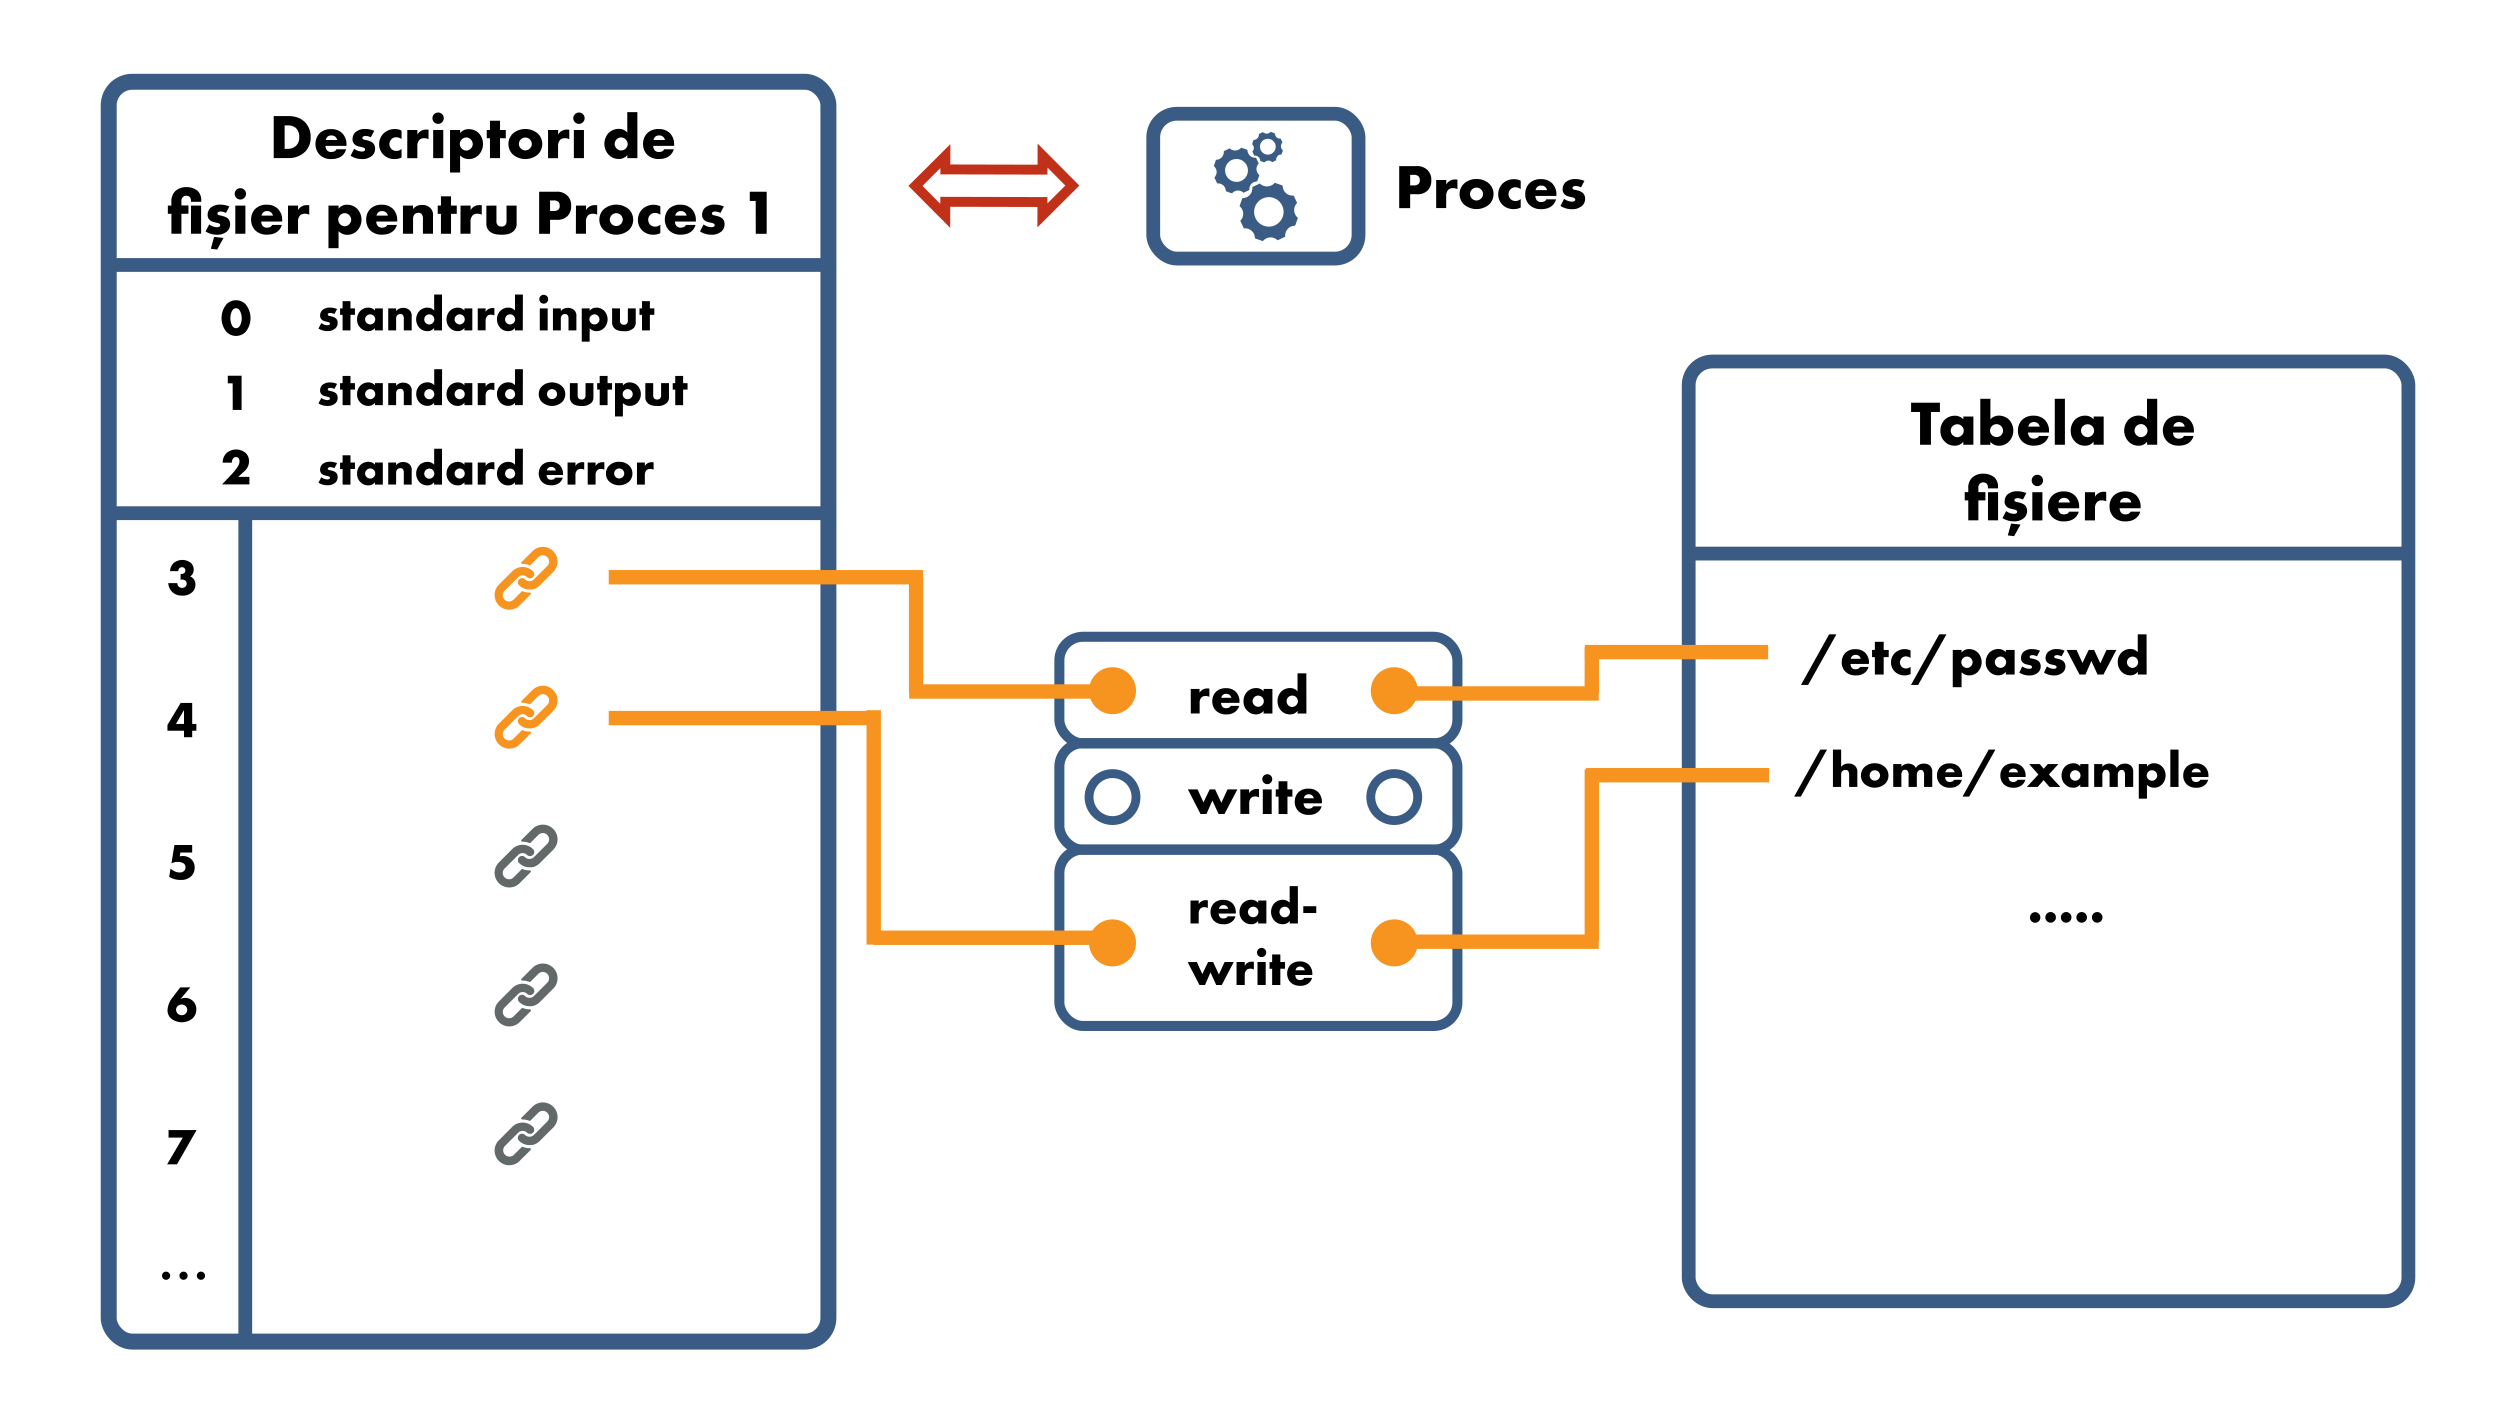 <svg id="Layer_1" data-name="Layer 1" xmlns="http://www.w3.org/2000/svg" viewBox="0 0 1269 711"><title>Cap 4 -</title><rect x="537.73" y="323.23" width="202.05" height="54.1" rx="12" ry="12" style="fill:none;stroke:#3a5c84;stroke-miterlimit:10;stroke-width:5.099px"/><circle cx="564.72" cy="350.6" r="11.92" style="fill:#f7931f"/><circle cx="707.72" cy="350.6" r="11.92" style="fill:#f7931f"/><path d="M604.41,349.69h4.48v2a4,4,0,0,1,1.76-1.73,4.86,4.86,0,0,1,2.33-.51l.89.06v4.23a3.83,3.83,0,0,0-1.93-.45,2.91,2.91,0,0,0-2,.67,3.79,3.79,0,0,0-1,2.86v5.34h-4.48Z"/><path d="M629.13,356.77h-9.32a3.17,3.17,0,0,0,.78,2.1,2.52,2.52,0,0,0,1.85.62,3.55,3.55,0,0,0,1.46-.34,2.06,2.06,0,0,0,.78-.84H629a5.66,5.66,0,0,1-1.52,2.58,6.81,6.81,0,0,1-5.09,1.73,7.1,7.1,0,0,1-5.18-1.9,6.55,6.55,0,0,1-1.85-4.73,6.67,6.67,0,0,1,1.88-4.85,7.07,7.07,0,0,1,5.12-1.82,6.87,6.87,0,0,1,4.82,1.71,7,7,0,0,1,2,5.27ZM625,354.2a3,3,0,0,0-.73-1.35,2.6,2.6,0,0,0-1.85-.67,2.44,2.44,0,0,0-1.82.67,2.54,2.54,0,0,0-.67,1.35Z"/><path d="M641.4,349.69h4.48V362.2H641.4v-1.37a4.67,4.67,0,0,1-3.89,1.79,6,6,0,0,1-4.51-2,6.3,6.3,0,0,1-1.79-4.6,6.92,6.92,0,0,1,1.93-5,6.44,6.44,0,0,1,4.51-1.76,5,5,0,0,1,3.75,1.62Zm-4.71,4.2a3,3,0,0,0-.89,2,2.91,2.91,0,0,0,.87,2.05,3.17,3.17,0,0,0,2,.84,2.88,2.88,0,0,0,2-.87,2.73,2.73,0,0,0,.84-2,2.76,2.76,0,0,0-.87-2,2.85,2.85,0,0,0-4,0Z"/><path d="M663.13,362.2h-4.48v-1.37a4.58,4.58,0,0,1-3.78,1.79,6,6,0,0,1-4.4-1.73,6.91,6.91,0,0,1-2-5,6.81,6.81,0,0,1,2-4.95,6.37,6.37,0,0,1,4.42-1.68,5,5,0,0,1,3.73,1.62v-9.1h4.48Zm-5.3-4.14a3,3,0,0,0,1-2.13,3.29,3.29,0,0,0-.84-2,2.73,2.73,0,0,0-2.05-.84,2.77,2.77,0,0,0-2,.81,3.08,3.08,0,0,0-.86,2.13,2.86,2.86,0,0,0,.86,2,2.82,2.82,0,0,0,2,.84A3,3,0,0,0,657.83,358.06Z"/><rect x="537.73" y="377.23" width="202.05" height="54.1" rx="12" ry="12" style="fill:none;stroke:#3a5c84;stroke-miterlimit:10;stroke-width:5.099px"/><circle cx="564.72" cy="404.6" r="11.92" style="fill:none;stroke:#3a5c84;stroke-miterlimit:10;stroke-width:4.509px"/><circle cx="707.72" cy="404.6" r="11.92" style="fill:none;stroke:#3a5c84;stroke-miterlimit:10;stroke-width:4.509px"/><path d="M607.88,400.69l3,6.61,3.16-6.61h2.75l3.16,6.8,3.14-6.8h5l-6.55,12.51h-3l-3.14-6.88-3,6.88h-3l-6.44-12.51Z"/><path d="M629.58,400.69h4.48v2a4,4,0,0,1,1.77-1.73,4.8,4.8,0,0,1,2.32-.51l.9.06v4.23a3.89,3.89,0,0,0-1.94-.45,2.92,2.92,0,0,0-2,.67,3.79,3.79,0,0,0-1,2.86v5.34h-4.48Z"/><path d="M643.27,393a2.52,2.52,0,1,1-2.52,2.52A2.51,2.51,0,0,1,643.27,393Zm2.24,7.73V413.2H641V400.69Z"/><path d="M653.52,404.36v8.84H649v-8.84h-1.43v-3.67H649v-4.12h4.48v4.12h2.55v3.67Z"/><path d="M671,407.77H661.7a3.17,3.17,0,0,0,.78,2.1,2.52,2.52,0,0,0,1.85.62,3.55,3.55,0,0,0,1.46-.34,2.13,2.13,0,0,0,.78-.84h4.28a5.54,5.54,0,0,1-1.51,2.58,6.81,6.81,0,0,1-5.09,1.73,7.08,7.08,0,0,1-5.18-1.9,6.51,6.51,0,0,1-1.85-4.73,6.71,6.71,0,0,1,1.87-4.85,7.09,7.09,0,0,1,5.13-1.82A6.85,6.85,0,0,1,669,402a7,7,0,0,1,2,5.27Zm-4.11-2.57a3.17,3.17,0,0,0-.73-1.35,2.6,2.6,0,0,0-1.85-.67,2.43,2.43,0,0,0-1.82.67,2.54,2.54,0,0,0-.67,1.35Z"/><rect x="537.73" y="431.23" width="202.05" height="89.55" rx="12" ry="12" style="fill:none;stroke:#3a5c84;stroke-miterlimit:10;stroke-width:5.099px"/><circle cx="564.72" cy="478.6" r="11.92" style="fill:#f7931f"/><circle cx="707.72" cy="478.6" r="11.92" style="fill:#f7931f"/><path d="M604.3,457.12h4.16V459a3.73,3.73,0,0,1,1.64-1.61,4.51,4.51,0,0,1,2.16-.47c.1,0,.28,0,.83.05v3.93a3.72,3.72,0,0,0-1.8-.42,2.69,2.69,0,0,0-1.89.63,3.48,3.48,0,0,0-.94,2.65v5H604.3Z"/><path d="M627.26,463.7H618.6a2.89,2.89,0,0,0,.73,1.95,2.33,2.33,0,0,0,1.71.57,3.21,3.21,0,0,0,1.36-.31,1.83,1.83,0,0,0,.72-.78h4a5.16,5.16,0,0,1-1.4,2.39,6.28,6.28,0,0,1-4.73,1.62,6.58,6.58,0,0,1-4.81-1.77,6.09,6.09,0,0,1-1.72-4.4,6.18,6.18,0,0,1,1.74-4.49,6.53,6.53,0,0,1,4.76-1.69,6.36,6.36,0,0,1,4.47,1.58,6.51,6.51,0,0,1,1.85,4.89Zm-3.82-2.39a2.88,2.88,0,0,0-.68-1.25,2.45,2.45,0,0,0-1.72-.62,2.26,2.26,0,0,0-1.69.62,2.43,2.43,0,0,0-.62,1.25Z"/><path d="M638.65,457.12h4.16v11.63h-4.16v-1.28a4.35,4.35,0,0,1-3.62,1.67,5.56,5.56,0,0,1-4.18-1.85,5.86,5.86,0,0,1-1.67-4.26,6.43,6.43,0,0,1,1.8-4.66,6,6,0,0,1,4.18-1.64,4.65,4.65,0,0,1,3.49,1.51Zm-4.37,3.9a2.73,2.73,0,0,0-.83,1.9,2.67,2.67,0,0,0,.8,1.9,2.9,2.9,0,0,0,1.87.78,2.68,2.68,0,0,0,1.88-.81,2.52,2.52,0,0,0,.78-1.87A2.6,2.6,0,0,0,638,461a2.64,2.64,0,0,0-3.69,0Z"/><path d="M658.82,468.75h-4.16v-1.28a4.26,4.26,0,0,1-3.51,1.67,5.55,5.55,0,0,1-4.08-1.62,6.59,6.59,0,0,1,0-9.23,5.93,5.93,0,0,1,4.1-1.56,4.61,4.61,0,0,1,3.46,1.51v-8.45h4.16Zm-4.91-3.85a2.83,2.83,0,0,0,.88-2,3,3,0,0,0-.78-1.87,2.67,2.67,0,0,0-3.74,0,2.86,2.86,0,0,0-.81,2,2.62,2.62,0,0,0,.81,1.82,2.59,2.59,0,0,0,1.84.78A2.84,2.84,0,0,0,653.91,464.9Z"/><path d="M661.55,460h6.58v3.45h-6.58Z"/><path d="M607.52,488.32l2.76,6.14,2.94-6.14h2.55l2.94,6.32,2.91-6.32h4.63L620.16,500h-2.81l-2.91-6.4-2.78,6.4h-2.81l-6-11.63Z"/><path d="M627.67,488.32h4.16v1.9a3.78,3.78,0,0,1,1.64-1.61,4.54,4.54,0,0,1,2.16-.47c.1,0,.29,0,.83.05v3.93a3.59,3.59,0,0,0-1.79-.42,2.72,2.72,0,0,0-1.9.63,3.52,3.52,0,0,0-.94,2.65v5h-4.16Z"/><path d="M640.39,481.15a2.34,2.34,0,1,1-2.34,2.34A2.33,2.33,0,0,1,640.39,481.15Zm2.08,7.17V500h-4.16V488.32Z"/><path d="M649.9,491.73V500h-4.16v-8.22h-1.32v-3.41h1.32V484.5h4.16v3.82h2.37v3.41Z"/><path d="M666.15,494.9H657.5a2.93,2.93,0,0,0,.72,2,2.34,2.34,0,0,0,1.72.57,3.21,3.21,0,0,0,1.35-.31,1.85,1.85,0,0,0,.73-.78h4a5.19,5.19,0,0,1-1.41,2.39,6.27,6.27,0,0,1-4.73,1.61,6.59,6.59,0,0,1-4.81-1.76,6.6,6.6,0,0,1,0-8.9,6.57,6.57,0,0,1,4.76-1.69,6.37,6.37,0,0,1,4.47,1.59,6.49,6.49,0,0,1,1.84,4.89Zm-3.82-2.39a2.77,2.77,0,0,0-.67-1.25,2.41,2.41,0,0,0-1.72-.62,2.24,2.24,0,0,0-1.69.62,2.28,2.28,0,0,0-.62,1.25Z"/><polygon points="529.14 102.55 479.82 102.43 479.81 109.57 464.67 94.36 479.88 79.22 479.86 86 529.18 86.12 529.19 78.98 544.33 94.19 529.12 109.33 529.14 102.55" style="fill:none;stroke:#c13018;stroke-miterlimit:10;stroke-width:5.034px"/><rect x="585.38" y="57.74" width="104.21" height="73.51" rx="12" ry="12" style="fill:none;stroke:#3a5c84;stroke-miterlimit:10;stroke-width:7px"/><path d="M617.55,87.07A3.93,3.93,0,0,1,616.49,90a.27.27,0,0,0,0,.27l1.29,2.7a.21.21,0,0,0,.24.14,3.93,3.93,0,0,1,4.2,3.79.26.26,0,0,0,.16.22l2.82,1h.05a.18.18,0,0,0,.23-.08,4.33,4.33,0,0,1,.58-.55l0,0,.29-.19a1.71,1.71,0,0,1,.23-.13l.11-.06a3.9,3.9,0,0,1,4.39.67.22.22,0,0,0,.27,0l2.7-1.29h0a.24.24,0,0,0,.14-.23,3.94,3.94,0,0,1,1-2.91,3.88,3.88,0,0,1,1.5-1l.08,0,.15,0,.25-.07h0A4.79,4.79,0,0,1,638,92a.23.23,0,0,0,.22-.16l1-2.82a.25.25,0,0,0-.07-.26,3.91,3.91,0,0,1-.3-5.65.23.23,0,0,0,0-.27L638,81h0l-.4-.85-.07-.07h0l0,0-.1,0h0a3.93,3.93,0,0,1-4.2-3.79A.26.26,0,0,0,633,76l-2.82-1a.2.2,0,0,0-.26.07h0a4.08,4.08,0,0,1-.89.77l-.07,0c-.09.06-.18.1-.27.15a3.76,3.76,0,0,1-1.52.39,3.89,3.89,0,0,1-2.88-1,.23.23,0,0,0-.27,0l-2.7,1.29a.23.23,0,0,0-.13.23,4,4,0,0,1-1,2.91,3.92,3.92,0,0,1-2.79,1.29.22.22,0,0,0-.22.16l-.69,2h0l-.31.89a.25.25,0,0,0,.07.26A4,4,0,0,1,617.55,87.07Zm6.13-4.78,0,0A3.23,3.23,0,0,1,624,82l.19-.16a.47.47,0,0,0,.09-.06,5.81,5.81,0,1,1,5.83,10,4.89,4.89,0,0,1-.48.2h0a5.82,5.82,0,0,1-5.93-9.73Z" style="fill:#3a5c84"/><path d="M631.05,108.21a5,5,0,0,1-1.35,3.7.32.32,0,0,0-.06.35l1.66,3.47a.27.27,0,0,0,.3.18,5,5,0,0,1,3.73,1.28,5,5,0,0,1,1.67,3.58.31.31,0,0,0,.2.28l3.62,1.28a.16.16,0,0,0,.07,0,.25.25,0,0,0,.29-.1,5.12,5.12,0,0,1,.76-.71l0,0,.37-.26.3-.16a.61.61,0,0,1,.14-.07,4.94,4.94,0,0,1,1.93-.51,5.1,5.1,0,0,1,3.71,1.36.26.26,0,0,0,.34,0l3.47-1.65h0a.31.31,0,0,0,.18-.29,5,5,0,0,1,3.2-5.06l.11,0,.2-.06.31-.09h0a5.15,5.15,0,0,1,1-.13.33.33,0,0,0,.28-.21l1.28-3.63a.28.28,0,0,0-.09-.33,5,5,0,0,1-.38-7.25.32.32,0,0,0,.06-.35l-1.14-2.38h0l-.52-1.09a.26.26,0,0,0-.09-.09h0l0,0a.17.17,0,0,0-.12,0h0a5,5,0,0,1-5.4-4.87.32.32,0,0,0-.21-.28l-3.62-1.28a.26.26,0,0,0-.34.09h0a4.91,4.91,0,0,1-1.16,1l-.09,0-.33.19a5.07,5.07,0,0,1-5.66-.85.29.29,0,0,0-.34-.05l-3.47,1.65a.31.31,0,0,0-.18.3,5,5,0,0,1-4.86,5.4.27.27,0,0,0-.28.21l-.89,2.51a0,0,0,0,1,0,0l-.4,1.14a.34.34,0,0,0,.09.34A5,5,0,0,1,631.05,108.21Zm7.88-6.14.05,0a3.07,3.07,0,0,1,.34-.29l.25-.21.11-.07a7.47,7.47,0,1,1,7.49,12.84,6.57,6.57,0,0,1-.61.26h0a7.47,7.47,0,0,1-7.61-12.49Z" style="fill:#3a5c84"/><path d="M636.47,74.88a2.65,2.65,0,0,1-.72,2,.15.15,0,0,0,0,.18l.88,1.85a.14.14,0,0,0,.16.09,2.62,2.62,0,0,1,2,.68,2.71,2.71,0,0,1,.89,1.9.15.15,0,0,0,.1.15l1.93.68h0a.15.15,0,0,0,.16,0,2.4,2.4,0,0,1,.4-.38s0,0,0,0l.19-.14.16-.08a.2.2,0,0,1,.08,0,2.53,2.53,0,0,1,1-.27,2.67,2.67,0,0,1,2,.72.13.13,0,0,0,.18,0l1.84-.88h0a.16.16,0,0,0,.1-.16,2.63,2.63,0,0,1,.68-2,2.66,2.66,0,0,1,1-.7l.06,0,.1,0,.17,0h0a4.34,4.34,0,0,1,.52-.07.17.17,0,0,0,.15-.11l.68-1.92a.18.18,0,0,0-.05-.18,2.67,2.67,0,0,1-.2-3.85.17.17,0,0,0,0-.18l-.61-1.27h0l-.27-.58,0,0h0l-.06,0h0a2.68,2.68,0,0,1-2.87-2.58.15.15,0,0,0-.11-.15l-1.92-.68a.14.14,0,0,0-.18,0h0a2.76,2.76,0,0,1-.61.52l0,0-.18.09a2.46,2.46,0,0,1-1,.27,2.65,2.65,0,0,1-2-.72.17.17,0,0,0-.18,0l-1.85.88a.16.16,0,0,0-.09.16,2.67,2.67,0,0,1-2.58,2.86c-.05,0-.11,0-.15.11l-.47,1.33h0l-.21.6a.17.17,0,0,0,0,.18A2.7,2.7,0,0,1,636.47,74.88Zm4.18-3.25,0,0,.18-.15a.69.69,0,0,1,.13-.11l.06,0a4,4,0,1,1,4,6.82,2.26,2.26,0,0,1-.33.13h0a4,4,0,0,1-4-6.63Z" style="fill:#3a5c84"/><path d="M715.79,98.59v7.07h-5.55V84.32h8.85a7.38,7.38,0,0,1,5.43,1.92,6.63,6.63,0,0,1,2,5.18,6.92,6.92,0,0,1-1.9,5.31,7.14,7.14,0,0,1-5.32,1.86Zm0-4.48h1.86a3.66,3.66,0,0,0,2.34-.67,2.42,2.42,0,0,0,.71-2,2.56,2.56,0,0,0-.64-1.92,3.24,3.24,0,0,0-2.38-.77h-1.89Z"/><path d="M729,91.36h5.13v2.33a4.57,4.57,0,0,1,2-2,5.56,5.56,0,0,1,2.66-.58c.13,0,.36,0,1,.07V96a4.48,4.48,0,0,0-2.21-.51,3.31,3.31,0,0,0-2.34.77,4.27,4.27,0,0,0-1.16,3.26v6.11H729Z"/><path d="M755.9,103.77a9.83,9.83,0,0,1-12.8,0,7.34,7.34,0,0,1,0-10.52,8.91,8.91,0,0,1,6.38-2.37,9.08,9.08,0,0,1,6.42,2.37,7,7,0,0,1,2.21,5.24A7.12,7.12,0,0,1,755.9,103.77Zm-8.7-7.61a3.25,3.25,0,1,0,4.59,4.6,3.14,3.14,0,0,0,1-2.27,3.45,3.45,0,0,0-1-2.33,3.3,3.3,0,0,0-4.59,0Z"/><path d="M771.91,105.34a7.67,7.67,0,0,1-3.56.8A7.9,7.9,0,0,1,762.7,104a7.45,7.45,0,0,1-2.21-5.34,7.8,7.8,0,0,1,2.3-5.54,8.29,8.29,0,0,1,5.78-2.17,7.4,7.4,0,0,1,3.34.8V96a4.62,4.62,0,0,0-2.67-.93,3.38,3.38,0,0,0-2.5,1,3.48,3.48,0,0,0-1,2.46,3.66,3.66,0,0,0,.9,2.4,3.45,3.45,0,0,0,2.63,1.09,3.9,3.9,0,0,0,2.63-1Z"/><path d="M790,99.45H779.35a3.61,3.61,0,0,0,.9,2.4,2.88,2.88,0,0,0,2.12.71,4.13,4.13,0,0,0,1.66-.39,2.28,2.28,0,0,0,.9-1h4.91a6.41,6.41,0,0,1-1.73,3c-1.06,1-2.73,2-5.84,2a8.17,8.17,0,0,1-5.94-2.18,7.45,7.45,0,0,1-2.11-5.4A7.65,7.65,0,0,1,776.37,93a8.09,8.09,0,0,1,5.87-2.08,7.87,7.87,0,0,1,5.52,2,8,8,0,0,1,2.27,6Zm-4.71-2.94a3.42,3.42,0,0,0-.84-1.54,3,3,0,0,0-2.11-.76,2.78,2.78,0,0,0-2.09.76,3,3,0,0,0-.77,1.54Z"/><path d="M793.92,100.92A7.14,7.14,0,0,0,796,102a6.79,6.79,0,0,0,2,.35,2.16,2.16,0,0,0,1.31-.38.82.82,0,0,0,.26-.67.74.74,0,0,0-.26-.64,3.06,3.06,0,0,0-1.34-.51l-1.35-.33a4.59,4.59,0,0,1-2.5-1.24,3.45,3.45,0,0,1-.93-2.47,5.1,5.1,0,0,1,1.34-3.48,7.28,7.28,0,0,1,5.14-1.73,12,12,0,0,1,4.59.92l-1.74,3.27a7.06,7.06,0,0,0-2.69-.7,2.18,2.18,0,0,0-1.19.28.77.77,0,0,0-.45.71.84.84,0,0,0,.61.8c.48.19.9.19,1.7.41l.93.26A6,6,0,0,1,803.51,98a4,4,0,0,1,1.09,2.85,4.8,4.8,0,0,1-1.44,3.55,7.5,7.5,0,0,1-5.3,1.79,10.62,10.62,0,0,1-5.77-1.66Z"/><rect x="55.18" y="41.5" width="365.32" height="639.5" rx="12" ry="12" style="fill:none;stroke:#3a5c84;stroke-miterlimit:10;stroke-width:8.105px"/><path d="M270.56,290a7.39,7.39,0,0,0-5.26-2.18A7.4,7.4,0,0,0,260,290l-6.76,6.77a7.44,7.44,0,0,0,10.52,10.53l5.59-5.58a.54.54,0,0,0,.15-.38.53.53,0,0,0-.53-.53h-.21a9,9,0,0,1-3.41-.66.52.52,0,0,0-.58.12l-4,4a3.2,3.2,0,1,1-4.52-4.52l6.79-6.78a3.18,3.18,0,0,1,4.51,0,2.18,2.18,0,0,0,3,0,2.1,2.1,0,0,0,0-3Z" style="fill:#f7931f"/><path d="M280.82,279.77a7.44,7.44,0,0,0-10.53,0l-5.58,5.57a.54.54,0,0,0-.11.59.51.51,0,0,0,.5.32h.2a9,9,0,0,1,3.39.67.54.54,0,0,0,.58-.12l4-4a3.19,3.19,0,0,1,4.51,4.52l-5,5-.05.05L271,294.08a3.2,3.2,0,0,1-4.51,0,2.12,2.12,0,0,0-3.61,1.36,2.13,2.13,0,0,0,.62,1.64,7.51,7.51,0,0,0,2.13,1.49l.33.14.34.13.34.11.32.09.64.13a7,7,0,0,0,.79.07h.41l.32,0c.11,0,.24,0,.37,0h.18l.37-.06.17,0,.31-.06h.06a7.5,7.5,0,0,0,3.45-2l6.77-6.77A7.44,7.44,0,0,0,280.82,279.77Z" style="fill:#f7931f"/><path d="M270.56,360.53a7.39,7.39,0,0,0-5.26-2.18,7.4,7.4,0,0,0-5.27,2.18l-6.76,6.77a7.44,7.44,0,0,0,10.52,10.53l5.59-5.58a.54.54,0,0,0,.15-.38.53.53,0,0,0-.53-.53h-.21a9,9,0,0,1-3.41-.66.52.52,0,0,0-.58.12l-4,4a3.2,3.2,0,1,1-4.52-4.52l6.79-6.78a3.18,3.18,0,0,1,4.51,0,2.18,2.18,0,0,0,3,0,2.1,2.1,0,0,0,0-3Z" style="fill:#f7931f"/><path d="M280.82,350.27a7.44,7.44,0,0,0-10.53,0l-5.58,5.57a.54.54,0,0,0-.11.59.51.51,0,0,0,.5.32h.2a9,9,0,0,1,3.39.67.54.54,0,0,0,.58-.12l4-4a3.19,3.19,0,0,1,4.51,4.52l-5,5-.05.05L271,364.58a3.2,3.2,0,0,1-4.51,0,2.12,2.12,0,0,0-3.61,1.36,2.13,2.13,0,0,0,.62,1.64,7.51,7.51,0,0,0,2.13,1.49l.33.14.34.13.34.11.32.09.64.13a7,7,0,0,0,.79.07h.41l.32,0c.11,0,.24,0,.37,0h.18l.37-.06.17,0,.31-.06h.06a7.5,7.5,0,0,0,3.45-2l6.77-6.77A7.44,7.44,0,0,0,280.82,350.27Z" style="fill:#f7931f"/><path d="M270.56,431a7.39,7.39,0,0,0-5.26-2.18A7.4,7.4,0,0,0,260,431l-6.76,6.77a7.44,7.44,0,0,0,10.52,10.53l5.59-5.58a.54.54,0,0,0,.15-.38.53.53,0,0,0-.53-.53h-.21a9,9,0,0,1-3.41-.66.52.52,0,0,0-.58.12l-4,4a3.2,3.2,0,1,1-4.52-4.52l6.79-6.78a3.18,3.18,0,0,1,4.51,0,2.18,2.18,0,0,0,3,0,2.1,2.1,0,0,0,0-3Z" style="fill:#636868"/><path d="M280.82,420.77a7.44,7.44,0,0,0-10.53,0l-5.58,5.57a.54.54,0,0,0-.11.59.51.51,0,0,0,.5.32h.2a9,9,0,0,1,3.39.67.54.54,0,0,0,.58-.12l4-4a3.19,3.19,0,0,1,4.51,4.52l-5,5-.05.05L271,435.08a3.2,3.2,0,0,1-4.51,0,2.12,2.12,0,0,0-3.61,1.36,2.13,2.13,0,0,0,.62,1.64,7.51,7.51,0,0,0,2.13,1.49l.33.14.34.13.34.11.32.09.64.13a7,7,0,0,0,.79.07h.41l.32,0c.11,0,.24,0,.37,0h.18l.37-.06.17,0,.31-.06h.06a7.5,7.5,0,0,0,3.45-2l6.77-6.77A7.44,7.44,0,0,0,280.82,420.77Z" style="fill:#636868"/><path d="M270.56,501.53a7.39,7.39,0,0,0-5.26-2.18,7.4,7.4,0,0,0-5.27,2.18l-6.76,6.77a7.44,7.44,0,0,0,10.52,10.53l5.59-5.58a.54.54,0,0,0,.15-.38.53.53,0,0,0-.53-.53h-.21a9,9,0,0,1-3.41-.66.52.52,0,0,0-.58.12l-4,4a3.2,3.2,0,1,1-4.52-4.52l6.79-6.78a3.18,3.18,0,0,1,4.51,0,2.18,2.18,0,0,0,3,0,2.1,2.1,0,0,0,0-3Z" style="fill:#636868"/><path d="M280.82,491.27a7.44,7.44,0,0,0-10.53,0l-5.58,5.57a.54.54,0,0,0-.11.59.51.51,0,0,0,.5.32h.2a9,9,0,0,1,3.39.67.54.54,0,0,0,.58-.12l4-4a3.19,3.19,0,0,1,4.51,4.52l-5,5-.05.05L271,505.58a3.2,3.2,0,0,1-4.51,0,2.12,2.12,0,0,0-3.61,1.36,2.13,2.13,0,0,0,.62,1.64,7.51,7.51,0,0,0,2.13,1.49l.33.14.34.13.34.11.32.09.64.13a7,7,0,0,0,.79.07h.41l.32,0c.11,0,.24,0,.37,0h.18l.37-.06.17,0,.31-.06h.06a7.5,7.5,0,0,0,3.45-2l6.77-6.77A7.44,7.44,0,0,0,280.82,491.27Z" style="fill:#636868"/><path d="M270.56,572a7.39,7.39,0,0,0-5.26-2.18A7.4,7.4,0,0,0,260,572l-6.76,6.77a7.44,7.44,0,0,0,10.52,10.53l5.59-5.58a.54.54,0,0,0,.15-.38.53.53,0,0,0-.53-.53h-.21a9,9,0,0,1-3.41-.66.52.52,0,0,0-.58.12l-4,4a3.2,3.2,0,0,1-4.52-4.52l6.79-6.78a3.18,3.18,0,0,1,4.51,0,2.18,2.18,0,0,0,3,0,2.1,2.1,0,0,0,0-3Z" style="fill:#636868"/><path d="M280.82,561.77a7.44,7.44,0,0,0-10.53,0l-5.58,5.57a.54.54,0,0,0-.11.59.51.51,0,0,0,.5.32h.2a9,9,0,0,1,3.39.67.54.54,0,0,0,.58-.12l4-4a3.19,3.19,0,1,1,4.51,4.52l-5,5-.05.05L271,576.08a3.2,3.2,0,0,1-4.51,0,2.12,2.12,0,0,0-3.61,1.36,2.13,2.13,0,0,0,.62,1.64,7.51,7.51,0,0,0,2.13,1.49l.33.14.34.13.34.11.32.09.64.13a7,7,0,0,0,.79.07h.41l.32,0c.11,0,.24,0,.37,0h.18l.37-.06.17,0,.31-.06h.06a7.5,7.5,0,0,0,3.45-2l6.77-6.77A7.44,7.44,0,0,0,280.82,561.77Z" style="fill:#636868"/><path d="M138.94,80.26V58.91h7.26c2.15,0,5.73.29,8.48,3a10.4,10.4,0,0,1,3,7.77A9.87,9.87,0,0,1,154.88,77a11.6,11.6,0,0,1-8.2,3.24Zm5.54-4.71h1.12A6.4,6.4,0,0,0,150.27,74a5.86,5.86,0,0,0,1.63-4.39A6.4,6.4,0,0,0,150.24,65a6.26,6.26,0,0,0-4.42-1.34h-1.34Z"/><path d="M175.87,74.05H165.21a3.61,3.61,0,0,0,.9,2.4,2.88,2.88,0,0,0,2.11.7,4,4,0,0,0,1.66-.38,2.34,2.34,0,0,0,.9-1h4.89A6.39,6.39,0,0,1,174,78.75c-1.06,1-2.72,2-5.83,2a8.13,8.13,0,0,1-5.92-2.18,8.09,8.09,0,0,1,0-10.94,8,8,0,0,1,5.85-2.08,7.81,7.81,0,0,1,5.5,1.95,8,8,0,0,1,2.28,6Zm-4.71-3a3.37,3.37,0,0,0-.83-1.53,3,3,0,0,0-2.11-.77,2.73,2.73,0,0,0-2.08.77,2.93,2.93,0,0,0-.77,1.53Z"/><path d="M179.74,75.52a7.4,7.4,0,0,0,2,1.06,6.78,6.78,0,0,0,2,.35,2.15,2.15,0,0,0,1.31-.39.79.79,0,0,0,.26-.67.75.75,0,0,0-.26-.64,3.18,3.18,0,0,0-1.34-.51l-1.34-.32a4.62,4.62,0,0,1-2.5-1.25,3.45,3.45,0,0,1-.93-2.46,5.11,5.11,0,0,1,1.35-3.49,7.2,7.2,0,0,1,5.12-1.73,11.8,11.8,0,0,1,4.57.93l-1.73,3.27A6.89,6.89,0,0,0,185.6,69a2.18,2.18,0,0,0-1.19.29.76.76,0,0,0-.45.7.83.83,0,0,0,.61.8c.48.19.9.19,1.7.42l.92.25a6.29,6.29,0,0,1,2.12,1.12,4.09,4.09,0,0,1,1.09,2.85A4.78,4.78,0,0,1,189,78.94a7.44,7.44,0,0,1-5.28,1.8,10.51,10.51,0,0,1-5.76-1.67Z"/><path d="M203.83,79.94a7.59,7.59,0,0,1-3.55.8,7.9,7.9,0,0,1-5.63-2.18,7.49,7.49,0,0,1-2.21-5.34,7.79,7.79,0,0,1,2.31-5.54,8.23,8.23,0,0,1,5.76-2.18,7.46,7.46,0,0,1,3.32.8v4.29a4.53,4.53,0,0,0-2.65-.92,3.32,3.32,0,0,0-2.5,1,3.48,3.48,0,0,0-1,2.46,3.66,3.66,0,0,0,.9,2.4,3.48,3.48,0,0,0,2.62,1.09,3.84,3.84,0,0,0,2.62-1Z"/><path d="M206.75,66h5.12v2.34a4.63,4.63,0,0,1,2-2,5.68,5.68,0,0,1,2.66-.57l1,.06v4.84a4.44,4.44,0,0,0-2.21-.52,3.35,3.35,0,0,0-2.33.77,4.3,4.3,0,0,0-1.15,3.26v6.12h-5.12Z"/><path d="M222.39,57.12A2.88,2.88,0,1,1,219.51,60,2.87,2.87,0,0,1,222.39,57.12ZM225,66V80.26h-5.12V66Z"/><path d="M233.56,87.58h-5.12V66h5.12v1.57a5.35,5.35,0,0,1,4.39-2A7.11,7.11,0,0,1,243,67.55a8.12,8.12,0,0,1-.12,11.2,6.88,6.88,0,0,1-4.9,2,6.11,6.11,0,0,1-4.45-1.86Zm.83-16.8a3.21,3.21,0,0,0,0,4.64,3.27,3.27,0,0,0,2.31,1,3.09,3.09,0,0,0,2.27-1,3.38,3.38,0,0,0,1-2.27,3.49,3.49,0,0,0-1-2.37,3.13,3.13,0,0,0-2.27-1A3.31,3.31,0,0,0,234.39,70.78Z"/><path d="M253.82,70.14V80.26H248.7V70.14h-1.63V66h1.63v-4.7h5.12V66h2.91v4.19Z"/><path d="M273.05,78.37a9.79,9.79,0,0,1-12.77,0,7.38,7.38,0,0,1,0-10.53,9.79,9.79,0,0,1,12.77,0,7.38,7.38,0,0,1,0,10.53Zm-8.67-7.62a3.18,3.18,0,0,0,0,4.61,3.26,3.26,0,0,0,2.3,1,3.23,3.23,0,0,0,2.27-1,3.17,3.17,0,0,0,1-2.27,3.49,3.49,0,0,0-1-2.34,3.27,3.27,0,0,0-4.57,0Z"/><path d="M278.2,66h5.12v2.34a4.65,4.65,0,0,1,2-2,5.61,5.61,0,0,1,2.65-.57l1,.06v4.84a4.48,4.48,0,0,0-2.21-.52,3.39,3.39,0,0,0-2.34.77,4.34,4.34,0,0,0-1.15,3.26v6.12H278.2Z"/><path d="M293.85,57.12A2.88,2.88,0,1,1,291,60,2.87,2.87,0,0,1,293.85,57.12ZM296.41,66V80.26h-5.12V66Z"/><path d="M323.54,80.26h-5.12V78.69a5.26,5.26,0,0,1-4.32,2,6.86,6.86,0,0,1-5-2,8.13,8.13,0,0,1,0-11.36,7.35,7.35,0,0,1,5.06-1.92,5.64,5.64,0,0,1,4.25,1.86V56.93h5.12Zm-6-4.74a3.44,3.44,0,0,0,1.08-2.43,3.73,3.73,0,0,0-1-2.31,3.14,3.14,0,0,0-2.33-1,3.1,3.1,0,0,0-2.27.93,3.5,3.5,0,0,0-1,2.43,3.2,3.2,0,0,0,1,2.24,3.14,3.14,0,0,0,2.27,1A3.52,3.52,0,0,0,317.5,75.52Z"/><path d="M342.23,74.05H331.58a3.6,3.6,0,0,0,.89,2.4,2.88,2.88,0,0,0,2.11.7,4.06,4.06,0,0,0,1.67-.38,2.32,2.32,0,0,0,.89-1H342a6.34,6.34,0,0,1-1.73,2.94c-1.05,1-2.72,2-5.82,2a8.11,8.11,0,0,1-5.92-2.18,7.49,7.49,0,0,1-2.11-5.41,7.6,7.6,0,0,1,2.14-5.53,8,8,0,0,1,5.86-2.08,7.84,7.84,0,0,1,5.5,1.95,8,8,0,0,1,2.27,6Zm-4.7-3a3.47,3.47,0,0,0-.83-1.53,3,3,0,0,0-2.12-.77,2.74,2.74,0,0,0-2.08.77,2.85,2.85,0,0,0-.76,1.53Z"/><path d="M92.08,108.54v10.12H87V108.54h-1.8v-4.19H87v-1.76a7.21,7.21,0,0,1,2-5.6,8.11,8.11,0,0,1,5.63-2,8.63,8.63,0,0,1,5.73,1.92,6.53,6.53,0,0,1,1.79,4.8v.73H96.94V102A3,3,0,0,0,96.3,100a2.65,2.65,0,0,0-1.79-.64,2.45,2.45,0,0,0-1.76.74,2.94,2.94,0,0,0-.67,2.21v2h3.58v4.19Zm10-4.19v14.31H96.94V104.35Z"/><path d="M106.19,113.92a7.4,7.4,0,0,0,2,1.06,6.78,6.78,0,0,0,2,.35,2.17,2.17,0,0,0,1.31-.39.79.79,0,0,0,.26-.67.75.75,0,0,0-.26-.64,3.18,3.18,0,0,0-1.34-.51l-1.35-.32a4.63,4.63,0,0,1-2.49-1.25,3.41,3.41,0,0,1-.93-2.46,5.1,5.1,0,0,1,1.34-3.49,7.23,7.23,0,0,1,5.12-1.73,11.81,11.81,0,0,1,4.58.93l-1.73,3.27a7.07,7.07,0,0,0-2.69-.71,2.17,2.17,0,0,0-1.18.29.76.76,0,0,0-.45.7.83.83,0,0,0,.61.8c.48.19.9.19,1.7.42l.92.26a6.1,6.1,0,0,1,2.12,1.11,4.09,4.09,0,0,1,1.08,2.85,4.75,4.75,0,0,1-1.44,3.55,7.41,7.41,0,0,1-5.28,1.8,10.53,10.53,0,0,1-5.76-1.67Zm2.49,6.34,4.8.51-3.26,5.89-3.2-.39Z"/><path d="M122,95.52a2.88,2.88,0,1,1-2.88,2.88A2.87,2.87,0,0,1,122,95.52Zm2.56,8.83v14.31h-5.12V104.35Z"/><path d="M143.24,112.45H132.59a3.65,3.65,0,0,0,.89,2.4,2.89,2.89,0,0,0,2.12.7,4.06,4.06,0,0,0,1.66-.38,2.4,2.4,0,0,0,.9-1h4.89a6.34,6.34,0,0,1-1.73,2.94c-1,1-2.72,2-5.82,2a8.11,8.11,0,0,1-5.92-2.18,7.49,7.49,0,0,1-2.11-5.41,7.6,7.6,0,0,1,2.14-5.53,8.08,8.08,0,0,1,5.86-2.08,7.84,7.84,0,0,1,5.5,2,8,8,0,0,1,2.27,6Zm-4.7-3a3.47,3.47,0,0,0-.83-1.53,3,3,0,0,0-2.11-.77,2.72,2.72,0,0,0-2.08.77,2.83,2.83,0,0,0-.77,1.53Z"/><path d="M146.19,104.35h5.12v2.34a4.6,4.6,0,0,1,2-2,5.56,5.56,0,0,1,2.66-.58l1,.06V109a4.44,4.44,0,0,0-2.21-.52,3.36,3.36,0,0,0-2.33.77,4.3,4.3,0,0,0-1.15,3.26v6.12h-5.12Z"/><path d="M171.85,126h-5.12V104.35h5.12v1.57a5.35,5.35,0,0,1,4.38-2,7.12,7.12,0,0,1,5.09,2.08,8.11,8.11,0,0,1-.13,11.2,6.86,6.86,0,0,1-4.89,2,6.11,6.11,0,0,1-4.45-1.86Zm.83-16.8a3.51,3.51,0,0,0-1,2.37,3.46,3.46,0,0,0,1,2.27,3.27,3.27,0,0,0,2.31,1,3.09,3.09,0,0,0,2.27-1,3.38,3.38,0,0,0,1-2.27,3.51,3.51,0,0,0-1-2.37,3.13,3.13,0,0,0-2.27-1A3.31,3.31,0,0,0,172.68,109.18Z"/><path d="M201.61,112.45H191a3.61,3.61,0,0,0,.9,2.4,2.88,2.88,0,0,0,2.11.7,4.06,4.06,0,0,0,1.67-.38,2.32,2.32,0,0,0,.89-1h4.9a6.43,6.43,0,0,1-1.73,2.94c-1.06,1-2.72,2-5.82,2A8.11,8.11,0,0,1,188,117a7.49,7.49,0,0,1-2.12-5.41A7.6,7.6,0,0,1,188,106a8,8,0,0,1,5.85-2.08,7.84,7.84,0,0,1,5.51,2,8,8,0,0,1,2.27,6Zm-4.7-3a3.39,3.39,0,0,0-.84-1.53,3,3,0,0,0-2.11-.77,2.74,2.74,0,0,0-2.08.77,3,3,0,0,0-.77,1.53Z"/><path d="M204.55,104.35h5.12v1.8a5.4,5.4,0,0,1,4.55-2.12,5.79,5.79,0,0,1,4.22,1.54,4.92,4.92,0,0,1,1.35,4v9.09h-5.12v-7.24a4.1,4.1,0,0,0-.64-2.78,2.16,2.16,0,0,0-1.64-.61,2.74,2.74,0,0,0-1.88.68,3.22,3.22,0,0,0-.84,2.27v7.68h-5.12Z"/><path d="M228.94,108.54v10.12h-5.12V108.54h-1.63v-4.19h1.63v-4.7h5.12v4.7h2.91v4.19Z"/><path d="M233.77,104.35h5.12v2.34a4.57,4.57,0,0,1,2-2,5.49,5.49,0,0,1,2.65-.58l1,.06V109a4.48,4.48,0,0,0-2.21-.52,3.39,3.39,0,0,0-2.34.77,4.3,4.3,0,0,0-1.15,3.26v6.12h-5.12Z"/><path d="M252,104.35v8a2.71,2.71,0,0,0,.77,2.08,2.63,2.63,0,0,0,1.79.55,2.4,2.4,0,0,0,1.82-.61,2.67,2.67,0,0,0,.74-2v-8h5.12v8.93a4.91,4.91,0,0,1-1.38,3.84c-1.76,1.82-4.22,2-6.17,2-2.15,0-4.77-.23-6.47-2a5.13,5.13,0,0,1-1.34-3.81v-8.93Z"/><path d="M279.21,111.58v7.08h-5.54V97.31h8.83a7.38,7.38,0,0,1,5.41,1.92,6.62,6.62,0,0,1,2,5.19,7,7,0,0,1-1.89,5.31,7.12,7.12,0,0,1-5.31,1.85Zm0-4.47h1.85a3.61,3.61,0,0,0,2.34-.68,2.44,2.44,0,0,0,.7-2,2.59,2.59,0,0,0-.64-1.92,3.25,3.25,0,0,0-2.36-.77h-1.89Z"/><path d="M292.36,104.35h5.12v2.34a4.57,4.57,0,0,1,2-2,5.49,5.49,0,0,1,2.65-.58l1,.06V109a4.48,4.48,0,0,0-2.21-.52,3.39,3.39,0,0,0-2.34.77,4.3,4.3,0,0,0-1.15,3.26v6.12h-5.12Z"/><path d="M319.21,116.77a9.79,9.79,0,0,1-12.77,0,7.38,7.38,0,0,1,0-10.53,9.79,9.79,0,0,1,12.77,0,7.38,7.38,0,0,1,0,10.53Zm-8.67-7.62a3.18,3.18,0,0,0,0,4.61,3.2,3.2,0,0,0,4.57,0,3.16,3.16,0,0,0,1-2.27,3.48,3.48,0,0,0-1-2.34,3.27,3.27,0,0,0-4.57,0Z"/><path d="M335.18,118.34a7.64,7.64,0,0,1-3.55.8A7.93,7.93,0,0,1,326,117a7.49,7.49,0,0,1-2.2-5.34,7.79,7.79,0,0,1,2.3-5.54,8.24,8.24,0,0,1,5.76-2.17,7.36,7.36,0,0,1,3.33.8V109a4.59,4.59,0,0,0-2.66-.92,3.34,3.34,0,0,0-2.5,1,3.48,3.48,0,0,0-1,2.46,3.66,3.66,0,0,0,.9,2.4,3.48,3.48,0,0,0,2.62,1.09,3.88,3.88,0,0,0,2.63-1Z"/><path d="M353.26,112.45H342.6a3.61,3.61,0,0,0,.9,2.4,2.88,2.88,0,0,0,2.11.7,4,4,0,0,0,1.66-.38,2.4,2.4,0,0,0,.9-1h4.89a6.39,6.39,0,0,1-1.72,2.94c-1.06,1-2.72,2-5.83,2a8.11,8.11,0,0,1-5.92-2.18,8.09,8.09,0,0,1,0-10.94,8,8,0,0,1,5.85-2.08,7.82,7.82,0,0,1,5.5,2,8,8,0,0,1,2.28,6Zm-4.71-3a3.47,3.47,0,0,0-.83-1.53,3,3,0,0,0-2.11-.77,2.72,2.72,0,0,0-2.08.77,3,3,0,0,0-.77,1.53Z"/><path d="M357.13,113.92a7.4,7.4,0,0,0,2.05,1.06,6.78,6.78,0,0,0,2,.35,2.17,2.17,0,0,0,1.31-.39.79.79,0,0,0,.26-.67.75.75,0,0,0-.26-.64,3.18,3.18,0,0,0-1.34-.51l-1.35-.32a4.63,4.63,0,0,1-2.49-1.25,3.41,3.41,0,0,1-.93-2.46,5.1,5.1,0,0,1,1.34-3.49,7.23,7.23,0,0,1,5.12-1.73,11.81,11.81,0,0,1,4.58.93l-1.73,3.27a7.07,7.07,0,0,0-2.69-.71,2.17,2.17,0,0,0-1.18.29.76.76,0,0,0-.45.7.83.83,0,0,0,.61.8c.48.19.9.19,1.7.42l.92.26a6.1,6.1,0,0,1,2.12,1.11,4.09,4.09,0,0,1,1.08,2.85,4.75,4.75,0,0,1-1.44,3.55,7.41,7.41,0,0,1-5.28,1.8,10.53,10.53,0,0,1-5.76-1.67Z"/><path d="M383.59,102h-3V97.31h8.58v21.35h-5.54Z"/><line x1="55" y1="260.5" x2="420" y2="260.5" style="fill:none;stroke:#3a5c84;stroke-miterlimit:10;stroke-width:7px"/><line x1="55" y1="134.5" x2="420" y2="134.5" style="fill:none;stroke:#3a5c84;stroke-miterlimit:10;stroke-width:7px"/><line x1="124.5" y1="262" x2="124.5" y2="681" style="fill:none;stroke:#3a5c84;stroke-miterlimit:10;stroke-width:7px"/><path d="M84.28,645.49a1.93,1.93,0,0,1,1.46.61,2,2,0,0,1,0,2.92,1.93,1.93,0,0,1-1.46.61,2,2,0,0,1-1.45-.61,2.1,2.1,0,0,1,0-2.92A2,2,0,0,1,84.28,645.49Z"/><path d="M93.16,645.49a2.07,2.07,0,0,1,0,4.14,2.07,2.07,0,0,1,0-4.14Z"/><path d="M102,645.49a1.93,1.93,0,0,1,1.45.61,2,2,0,0,1,0,2.92,1.93,1.93,0,0,1-1.45.61,2.07,2.07,0,0,1,0-4.14Z"/><rect x="857.18" y="183.5" width="365.32" height="477" rx="12" ry="12" style="fill:none;stroke:#3a5c84;stroke-miterlimit:10;stroke-width:7px"/><path d="M980.15,209.12v16.64h-5.53V209.12h-4.55v-4.71H984.7v4.71Z"/><path d="M996.57,211.45h5.12v14.31h-5.12v-1.57a5.36,5.36,0,0,1-4.45,2.05A6.85,6.85,0,0,1,987,224a7.19,7.19,0,0,1-2.05-5.24,7.92,7.92,0,0,1,2.21-5.73,7.35,7.35,0,0,1,5.15-2,5.68,5.68,0,0,1,4.29,1.86Zm-5.38,4.8a3.36,3.36,0,0,0-1,2.34,3.27,3.27,0,0,0,1,2.33,3.57,3.57,0,0,0,2.3,1,3.28,3.28,0,0,0,2.31-1,3.1,3.1,0,0,0,1-2.3,3.17,3.17,0,0,0-1-2.34,3.25,3.25,0,0,0-4.55,0Z"/><path d="M1010.33,202.43v10.4a5.66,5.66,0,0,1,4.25-1.86,7.35,7.35,0,0,1,5.06,1.92,8.1,8.1,0,0,1,0,11.36,6.84,6.84,0,0,1-5,2,5.27,5.27,0,0,1-4.32-2.05v1.57h-5.12V202.43Zm5.41,18.49a3.23,3.23,0,0,0,1-2.24,3.54,3.54,0,0,0-1-2.43,3.28,3.28,0,0,0-4.61,0,3.79,3.79,0,0,0-1,2.31,3.41,3.41,0,0,0,1.09,2.43,3.47,3.47,0,0,0,2.2.86A3.17,3.17,0,0,0,1015.74,220.92Z"/><path d="M1040.09,219.55h-10.66a3.61,3.61,0,0,0,.9,2.4,2.88,2.88,0,0,0,2.11.7,4.09,4.09,0,0,0,1.67-.38,2.39,2.39,0,0,0,.89-1h4.9a6.52,6.52,0,0,1-1.73,2.94c-1.06,1-2.72,2-5.83,2a8.11,8.11,0,0,1-5.91-2.18,7.49,7.49,0,0,1-2.12-5.41,7.6,7.6,0,0,1,2.15-5.53,8,8,0,0,1,5.85-2.08,7.84,7.84,0,0,1,5.51,2,8,8,0,0,1,2.27,6Zm-4.71-3a3.28,3.28,0,0,0-.83-1.53,3,3,0,0,0-2.11-.77,2.74,2.74,0,0,0-2.08.77,2.93,2.93,0,0,0-.77,1.53Z"/><path d="M1048.15,202.43v23.33H1043V202.43Z"/><path d="M1062.71,211.45h5.12v14.31h-5.12v-1.57a5.35,5.35,0,0,1-4.45,2.05,6.85,6.85,0,0,1-5.15-2.28,7.22,7.22,0,0,1-2-5.24,7.92,7.92,0,0,1,2.2-5.73,7.36,7.36,0,0,1,5.15-2,5.67,5.67,0,0,1,4.29,1.86Zm-5.37,4.8a3.2,3.2,0,0,0,0,4.67,3.57,3.57,0,0,0,2.31,1,3.28,3.28,0,0,0,2.3-1,3.1,3.1,0,0,0,1-2.3,3.17,3.17,0,0,0-1-2.34,3.24,3.24,0,0,0-4.54,0Z"/><path d="M1095,225.76h-5.12v-1.57a5.27,5.27,0,0,1-4.32,2.05,6.84,6.84,0,0,1-5-2,8.1,8.1,0,0,1,0-11.36,7.32,7.32,0,0,1,5-1.92,5.67,5.67,0,0,1,4.26,1.86v-10.4H1095Zm-6-4.74a3.45,3.45,0,0,0,1.09-2.43,3.79,3.79,0,0,0-1-2.31,3.18,3.18,0,0,0-2.34-1,3.14,3.14,0,0,0-2.27.93,3.54,3.54,0,0,0-1,2.43,3.23,3.23,0,0,0,1,2.24,3.17,3.17,0,0,0,2.27,1A3.47,3.47,0,0,0,1089,221Z"/><path d="M1113.69,219.55H1103a3.61,3.61,0,0,0,.9,2.4,2.88,2.88,0,0,0,2.11.7,4,4,0,0,0,1.66-.38,2.34,2.34,0,0,0,.9-1h4.9a6.52,6.52,0,0,1-1.73,2.94c-1.06,1-2.72,2-5.83,2a8.13,8.13,0,0,1-5.92-2.18,8.09,8.09,0,0,1,0-10.94,8,8,0,0,1,5.85-2.08,7.84,7.84,0,0,1,5.51,2,8,8,0,0,1,2.27,6Zm-4.71-3a3.28,3.28,0,0,0-.83-1.53,3,3,0,0,0-2.11-.77,2.73,2.73,0,0,0-2.08.77,2.93,2.93,0,0,0-.77,1.53Z"/><path d="M1004.22,254v10.12H999.1V254h-1.8v-4.19h1.8v-1.76a7.21,7.21,0,0,1,1.95-5.6,8.11,8.11,0,0,1,5.63-2,8.63,8.63,0,0,1,5.73,1.92,6.53,6.53,0,0,1,1.79,4.8v.73h-5.12v-.48a3,3,0,0,0-.64-1.92,2.65,2.65,0,0,0-1.79-.64,2.45,2.45,0,0,0-1.76.74,2.94,2.94,0,0,0-.67,2.21v2h3.58V254Zm10-4.19v14.31h-5.12V249.85Z"/><path d="M1018.33,259.42a7.4,7.4,0,0,0,2,1.06,6.78,6.78,0,0,0,2,.35,2.17,2.17,0,0,0,1.31-.39.79.79,0,0,0,.26-.67.75.75,0,0,0-.26-.64,3.18,3.18,0,0,0-1.34-.51l-1.35-.32a4.63,4.63,0,0,1-2.49-1.25,3.45,3.45,0,0,1-.93-2.46,5.15,5.15,0,0,1,1.34-3.49,7.23,7.23,0,0,1,5.12-1.73,11.81,11.81,0,0,1,4.58.93l-1.73,3.27a7.07,7.07,0,0,0-2.69-.71,2.17,2.17,0,0,0-1.18.29.76.76,0,0,0-.45.7.83.83,0,0,0,.61.8c.48.19.9.19,1.7.42l.92.26a6.1,6.1,0,0,1,2.12,1.11,4.09,4.09,0,0,1,1.08,2.85,4.75,4.75,0,0,1-1.44,3.55,7.41,7.41,0,0,1-5.28,1.8,10.53,10.53,0,0,1-5.76-1.67Zm2.49,6.34,4.81.51-3.27,5.89-3.2-.39Z"/><path d="M1034.17,241a2.88,2.88,0,1,1-2.88,2.88A2.87,2.87,0,0,1,1034.17,241Zm2.56,8.83v14.31h-5.12V249.85Z"/><path d="M1055.38,258h-10.65a3.65,3.65,0,0,0,.89,2.4,2.89,2.89,0,0,0,2.12.7,4.06,4.06,0,0,0,1.66-.38,2.4,2.4,0,0,0,.9-1h4.89a6.34,6.34,0,0,1-1.73,2.94c-1,1-2.72,2-5.82,2a8.11,8.11,0,0,1-5.92-2.18,7.49,7.49,0,0,1-2.11-5.41,7.6,7.6,0,0,1,2.14-5.53,8.08,8.08,0,0,1,5.86-2.08,7.82,7.82,0,0,1,5.5,1.95,8,8,0,0,1,2.27,6Zm-4.7-2.95a3.47,3.47,0,0,0-.83-1.53,3,3,0,0,0-2.11-.77,2.72,2.72,0,0,0-2.08.77,2.83,2.83,0,0,0-.77,1.53Z"/><path d="M1058.33,249.85h5.12v2.34a4.6,4.6,0,0,1,2-2,5.56,5.56,0,0,1,2.66-.58l1,.06v4.84a4.43,4.43,0,0,0-2.2-.52,3.37,3.37,0,0,0-2.34.77,4.3,4.3,0,0,0-1.15,3.26v6.12h-5.12Z"/><path d="M1086.58,258h-10.65a3.65,3.65,0,0,0,.89,2.4,2.89,2.89,0,0,0,2.12.7,4.06,4.06,0,0,0,1.66-.38,2.4,2.4,0,0,0,.9-1h4.89a6.34,6.34,0,0,1-1.73,2.94c-1.05,1-2.72,2-5.82,2a8.11,8.11,0,0,1-5.92-2.18,7.49,7.49,0,0,1-2.11-5.41,7.6,7.6,0,0,1,2.14-5.53,8.08,8.08,0,0,1,5.86-2.08,7.82,7.82,0,0,1,5.5,1.95,8,8,0,0,1,2.27,6Zm-4.7-2.95a3.47,3.47,0,0,0-.83-1.53,3,3,0,0,0-2.11-.77,2.72,2.72,0,0,0-2.08.77,2.83,2.83,0,0,0-.77,1.53Z"/><line x1="857" y1="281" x2="1222" y2="281" style="fill:none;stroke:#3a5c84;stroke-miterlimit:10;stroke-width:7px"/><path d="M928.47,322h3.67L917.8,347.68h-3.64Z"/><path d="M948.63,337H939.3a3.18,3.18,0,0,0,.79,2.1,2.52,2.52,0,0,0,1.85.62,3.51,3.51,0,0,0,1.45-.34,2.15,2.15,0,0,0,.79-.84h4.28A5.72,5.72,0,0,1,947,341.1a6.84,6.84,0,0,1-5.1,1.73,7.1,7.1,0,0,1-5.18-1.9,6.55,6.55,0,0,1-1.85-4.73,6.72,6.72,0,0,1,1.88-4.85,7,7,0,0,1,5.12-1.82,6.86,6.86,0,0,1,4.82,1.71,7,7,0,0,1,2,5.26Zm-4.12-2.58a3,3,0,0,0-.73-1.34,2.58,2.58,0,0,0-1.84-.67,2.38,2.38,0,0,0-1.82.67,2.59,2.59,0,0,0-.68,1.34Z"/><path d="M956.16,333.56v8.85h-4.48v-8.85h-1.43V329.9h1.43v-4.12h4.48v4.12h2.55v3.66Z"/><path d="M969.85,342.13a6.6,6.6,0,0,1-3.11.7,6.88,6.88,0,0,1-4.92-1.9,6.55,6.55,0,0,1-1.94-4.68,6.8,6.8,0,0,1,2-4.84,7.23,7.23,0,0,1,5-1.91,6.43,6.43,0,0,1,2.91.7V334a4,4,0,0,0-2.32-.82,2.94,2.94,0,0,0-2.19.87,3.08,3.08,0,0,0-.86,2.16,3.22,3.22,0,0,0,.78,2.1,3,3,0,0,0,2.3,1,3.38,3.38,0,0,0,2.29-.84Z"/><path d="M984.33,322H988l-14.34,25.68H970Z"/><path d="M995.7,348.82h-4.48V329.9h4.48v1.37a4.66,4.66,0,0,1,3.83-1.79,6.2,6.2,0,0,1,4.45,1.82,7.09,7.09,0,0,1-.11,9.8,6,6,0,0,1-4.28,1.73,5.34,5.34,0,0,1-3.89-1.62Zm.72-14.7a3.06,3.06,0,0,0-.86,2.08,3,3,0,0,0,.86,2,2.85,2.85,0,0,0,2,.84,2.69,2.69,0,0,0,2-.84,3,3,0,0,0,.87-2,3.07,3.07,0,0,0-.87-2.08,2.73,2.73,0,0,0-2-.84A2.89,2.89,0,0,0,996.42,334.12Z"/><path d="M1018.15,329.9h4.48v12.51h-4.48V341a4.66,4.66,0,0,1-3.89,1.79,6,6,0,0,1-4.51-2,6.3,6.3,0,0,1-1.79-4.59,6.92,6.92,0,0,1,1.93-5,6.48,6.48,0,0,1,4.51-1.76,4.93,4.93,0,0,1,3.75,1.62Zm-4.7,4.2a2.79,2.79,0,0,0,0,4.08,3.15,3.15,0,0,0,2,.84,2.86,2.86,0,0,0,2-.86,2.84,2.84,0,0,0,0-4.06,2.81,2.81,0,0,0-4,0Z"/><path d="M1026.52,338.27a6.39,6.39,0,0,0,1.8.92,5.71,5.71,0,0,0,1.73.31,1.85,1.85,0,0,0,1.15-.34.68.68,0,0,0,.22-.58.64.64,0,0,0-.22-.56,2.68,2.68,0,0,0-1.18-.45l-1.17-.28a4.11,4.11,0,0,1-2.19-1.09,3.08,3.08,0,0,1-.81-2.16A4.48,4.48,0,0,1,1027,331a6.31,6.31,0,0,1,4.48-1.51,10.28,10.28,0,0,1,4,.81l-1.51,2.85a6.22,6.22,0,0,0-2.35-.61,1.88,1.88,0,0,0-1,.25.68.68,0,0,0-.39.62.74.74,0,0,0,.53.7c.42.16.79.16,1.49.36l.81.22a5.44,5.44,0,0,1,1.85,1,3.58,3.58,0,0,1,.95,2.5,4.17,4.17,0,0,1-1.26,3.1,6.51,6.51,0,0,1-4.62,1.57,9.26,9.26,0,0,1-5-1.45Z"/><path d="M1039,338.27a6.21,6.21,0,0,0,1.79.92,5.71,5.71,0,0,0,1.73.31,1.85,1.85,0,0,0,1.15-.34.69.69,0,0,0,.23-.58.65.65,0,0,0-.23-.56,2.68,2.68,0,0,0-1.17-.45l-1.18-.28a4,4,0,0,1-2.18-1.09,3,3,0,0,1-.82-2.16,4.48,4.48,0,0,1,1.18-3.05,6.31,6.31,0,0,1,4.48-1.51,10.23,10.23,0,0,1,4,.81l-1.51,2.85a6.17,6.17,0,0,0-2.35-.61,1.88,1.88,0,0,0-1,.25.68.68,0,0,0-.39.62.74.74,0,0,0,.53.7c.42.16.79.16,1.49.36l.81.22a5.44,5.44,0,0,1,1.85,1,3.58,3.58,0,0,1,1,2.5,4.14,4.14,0,0,1-1.26,3.1,6.49,6.49,0,0,1-4.62,1.57,9.28,9.28,0,0,1-5-1.45Z"/><path d="M1054.05,329.9l3,6.6,3.17-6.6h2.74l3.17,6.8,3.13-6.8h5l-6.55,12.51h-3l-3.13-6.89-3,6.89h-3L1049,329.9Z"/><path d="M1089.63,342.41h-4.48V341a4.59,4.59,0,0,1-3.77,1.79,6,6,0,0,1-4.4-1.73,6.93,6.93,0,0,1-2-5,6.79,6.79,0,0,1,2-4.95,6.37,6.37,0,0,1,4.42-1.68,4.93,4.93,0,0,1,3.72,1.62V322h4.48Zm-5.29-4.14a3,3,0,0,0,1-2.13,3.33,3.33,0,0,0-.83-2,2.77,2.77,0,0,0-2-.84,2.72,2.72,0,0,0-2,.82,3.06,3.06,0,0,0-.87,2.12,2.92,2.92,0,0,0,2.86,2.8A3,3,0,0,0,1084.34,338.27Z"/><line x1="309" y1="293" x2="468.5" y2="293" style="fill:none;stroke:#f7931f;stroke-miterlimit:10;stroke-width:7.295px"/><line x1="465" y1="351" x2="465" y2="293" style="fill:none;stroke:#f7931f;stroke-miterlimit:10;stroke-width:7.295px"/><line x1="565" y1="351" x2="461.5" y2="351" style="fill:none;stroke:#f7931f;stroke-miterlimit:10;stroke-width:7.295px"/><line x1="565" y1="476" x2="443.5" y2="476" style="fill:none;stroke:#f7931f;stroke-miterlimit:10;stroke-width:7.295px"/><line x1="897.5" y1="331" x2="804.5" y2="331" style="fill:none;stroke:#f7931f;stroke-miterlimit:10;stroke-width:7.295px"/><line x1="808" y1="352" x2="808" y2="328.5" style="fill:none;stroke:#f7931f;stroke-miterlimit:10;stroke-width:7.295px"/><line x1="708" y1="352" x2="811.5" y2="352" style="fill:none;stroke:#f7931f;stroke-miterlimit:10;stroke-width:7.295px"/><line x1="898" y1="393.5" x2="805" y2="393.5" style="fill:none;stroke:#f7931f;stroke-miterlimit:10;stroke-width:7.295px"/><line x1="808" y1="478" x2="808" y2="390.5" style="fill:none;stroke:#f7931f;stroke-miterlimit:10;stroke-width:7.295px"/><line x1="708" y1="478" x2="811.5" y2="478" style="fill:none;stroke:#f7931f;stroke-miterlimit:10;stroke-width:7.295px"/><line x1="309" y1="364.5" x2="440.5" y2="364.5" style="fill:none;stroke:#f7931f;stroke-miterlimit:10;stroke-width:7.295px"/><path d="M924,380.5h3.4L914.1,404.34h-3.38Z"/><path d="M930.4,380.5h4.16v8.79a5.2,5.2,0,0,1,1.3-1.15,4.78,4.78,0,0,1,2.39-.57,4.69,4.69,0,0,1,3.44,1.25,4.05,4.05,0,0,1,1.09,3.25v7.38h-4.16v-5.87a3.44,3.44,0,0,0-.52-2.26,1.63,1.63,0,0,0-1.33-.5,2.23,2.23,0,0,0-1.51.5,2.52,2.52,0,0,0-.7,1.89v6.24H930.4Z"/><path d="M956.79,397.92a8,8,0,0,1-10.37,0,5.79,5.79,0,0,1-1.8-4.29,5.73,5.73,0,0,1,1.8-4.26,7.23,7.23,0,0,1,5.17-1.93,7.33,7.33,0,0,1,5.2,1.93,5.73,5.73,0,0,1,1.8,4.26A5.79,5.79,0,0,1,956.79,397.92Zm-7-6.19a2.66,2.66,0,0,0,1.87,4.53,2.65,2.65,0,0,0,1.84-.78,2.58,2.58,0,0,0,.81-1.85,2.67,2.67,0,0,0-4.52-1.9Z"/><path d="M961,387.83h4.16v1.41a4.46,4.46,0,0,1,3.48-1.62,4.87,4.87,0,0,1,2.24.52,3.69,3.69,0,0,1,1.61,1.67,4.07,4.07,0,0,1,1.59-1.61,4.67,4.67,0,0,1,2.41-.58,4.61,4.61,0,0,1,3.23,1.07,4.26,4.26,0,0,1,1.09,3.2v7.56h-4.16v-5.74a3.45,3.45,0,0,0-.6-2.5,1.49,1.49,0,0,0-1.09-.39,1.66,1.66,0,0,0-1.22.47,3,3,0,0,0-.76,2.21v5.95H968.8v-5.74a3.73,3.73,0,0,0-.54-2.5,1.62,1.62,0,0,0-1.25-.47,1.44,1.44,0,0,0-1.14.42,3.43,3.43,0,0,0-.73,2.55v5.74H961Z"/><path d="M996,394.41h-8.66a3,3,0,0,0,.73,1.95,2.34,2.34,0,0,0,1.72.57,3.21,3.21,0,0,0,1.35-.31,2.05,2.05,0,0,0,.73-.78h4a5.16,5.16,0,0,1-1.4,2.39,6.33,6.33,0,0,1-4.73,1.61,6.57,6.57,0,0,1-4.81-1.76,6.09,6.09,0,0,1-1.72-4.4,6.23,6.23,0,0,1,1.74-4.5,6.57,6.57,0,0,1,4.76-1.69,6.36,6.36,0,0,1,4.47,1.59A6.51,6.51,0,0,1,996,394ZM992.18,392a2.88,2.88,0,0,0-.68-1.25,2.39,2.39,0,0,0-1.71-.62,2.23,2.23,0,0,0-1.69.62,2.36,2.36,0,0,0-.63,1.25Z"/><path d="M1009.47,380.5h3.4l-13.31,23.84h-3.38Z"/><path d="M1028.19,394.41h-8.66a2.91,2.91,0,0,0,.73,1.95,2.33,2.33,0,0,0,1.71.57,3.24,3.24,0,0,0,1.36-.31,2,2,0,0,0,.72-.78h4a5.16,5.16,0,0,1-1.4,2.39,6.34,6.34,0,0,1-4.74,1.61,6.59,6.59,0,0,1-4.81-1.76,6.13,6.13,0,0,1-1.71-4.4,6.23,6.23,0,0,1,1.74-4.5,6.57,6.57,0,0,1,4.76-1.69,6.37,6.37,0,0,1,4.47,1.59,6.51,6.51,0,0,1,1.85,4.89Zm-3.82-2.39a2.88,2.88,0,0,0-.68-1.25,2.41,2.41,0,0,0-1.72-.62,2.24,2.24,0,0,0-1.69.62,2.43,2.43,0,0,0-.62,1.25Z"/><path d="M1034.69,393.14l-4.71-5.31h5.41l2,2.39,2.06-2.39h5.38l-4.81,5.31,5.82,6.31h-5.51l-3-3.45-3,3.45h-5.51Z"/><path d="M1055.93,387.83h4.16v11.62h-4.16v-1.27a4.32,4.32,0,0,1-3.61,1.66,5.56,5.56,0,0,1-4.19-1.84,5.87,5.87,0,0,1-1.67-4.27,6.42,6.42,0,0,1,1.8-4.65,6,6,0,0,1,4.19-1.64,4.57,4.57,0,0,1,3.48,1.51Zm-4.37,3.9a2.73,2.73,0,0,0-.83,1.9,2.69,2.69,0,0,0,.81,1.9,3,3,0,0,0,1.87.78,2.68,2.68,0,0,0,1.87-.81,2.52,2.52,0,0,0,.78-1.87,2.58,2.58,0,0,0-.81-1.9,2.64,2.64,0,0,0-3.69,0Z"/><path d="M1063,387.83h4.16v1.41a4.46,4.46,0,0,1,3.48-1.62,4.84,4.84,0,0,1,2.24.52,3.64,3.64,0,0,1,1.61,1.67,4.07,4.07,0,0,1,1.59-1.61,4.71,4.71,0,0,1,2.42-.58,4.6,4.6,0,0,1,3.22,1.07,4.26,4.26,0,0,1,1.09,3.2v7.56h-4.16v-5.74a3.45,3.45,0,0,0-.6-2.5,1.49,1.49,0,0,0-1.09-.39,1.66,1.66,0,0,0-1.22.47,3,3,0,0,0-.75,2.21v5.95h-4.16v-5.74a3.72,3.72,0,0,0-.55-2.5,1.61,1.61,0,0,0-1.25-.47,1.44,1.44,0,0,0-1.14.42,3.43,3.43,0,0,0-.73,2.55v5.74H1063Z"/><path d="M1089.81,405.41h-4.16V387.83h4.16v1.28a4.33,4.33,0,0,1,3.56-1.67,5.79,5.79,0,0,1,4.13,1.69,6.6,6.6,0,0,1-.1,9.1,5.56,5.56,0,0,1-4,1.61,4.94,4.94,0,0,1-3.61-1.5Zm.67-13.65a2.62,2.62,0,0,0,0,3.77,2.68,2.68,0,0,0,1.87.78,2.53,2.53,0,0,0,1.85-.78,2.77,2.77,0,0,0,.81-1.85,2.83,2.83,0,0,0-.81-1.92,2.5,2.5,0,0,0-1.85-.78A2.64,2.64,0,0,0,1090.48,391.76Z"/><path d="M1105.82,380.5v18.95h-4.16V380.5Z"/><path d="M1121,394.41h-8.66a3,3,0,0,0,.73,1.95,2.34,2.34,0,0,0,1.72.57,3.21,3.21,0,0,0,1.35-.31,2.05,2.05,0,0,0,.73-.78h4a5.16,5.16,0,0,1-1.4,2.39,6.33,6.33,0,0,1-4.73,1.61,6.57,6.57,0,0,1-4.81-1.76,6.09,6.09,0,0,1-1.72-4.4,6.23,6.23,0,0,1,1.74-4.5,6.59,6.59,0,0,1,4.76-1.69,6.36,6.36,0,0,1,4.47,1.59A6.51,6.51,0,0,1,1121,394Zm-3.82-2.39a2.88,2.88,0,0,0-.68-1.25,2.39,2.39,0,0,0-1.71-.62,2.23,2.23,0,0,0-1.69.62,2.36,2.36,0,0,0-.63,1.25Z"/><line x1="443.5" y1="479.5" x2="443.5" y2="360.5" style="fill:none;stroke:#f7931f;stroke-miterlimit:10;stroke-width:7.295px"/><path d="M1031.13,467.56A2.71,2.71,0,0,1,1033,463a2.7,2.7,0,0,1,1.92.84,2.49,2.49,0,0,1,.75,1.87,2.51,2.51,0,0,1-.78,1.9,2.66,2.66,0,0,1-1.89.8A2.63,2.63,0,0,1,1031.13,467.56Z"/><path d="M1039,467.56a2.71,2.71,0,0,1,1.89-4.61,2.72,2.72,0,0,1,1.93.84,2.49,2.49,0,0,1,.75,1.87,2.51,2.51,0,0,1-.78,1.9,2.67,2.67,0,0,1-1.9.8A2.62,2.62,0,0,1,1039,467.56Z"/><path d="M1046.88,467.56a2.71,2.71,0,0,1,1.9-4.61,2.73,2.73,0,0,1,1.93.84,2.49,2.49,0,0,1,.75,1.87,2.51,2.51,0,0,1-.78,1.9,2.66,2.66,0,0,1-3.8,0Z"/><path d="M1054.76,467.56a2.71,2.71,0,0,1,1.9-4.61,2.7,2.7,0,0,1,1.92.84,2.46,2.46,0,0,1,.76,1.87,2.51,2.51,0,0,1-.78,1.9,2.66,2.66,0,0,1-3.8,0Z"/><path d="M1062.64,467.56a2.71,2.71,0,0,1,1.9-4.61,2.7,2.7,0,0,1,1.92.84,2.49,2.49,0,0,1,.76,1.87,2.55,2.55,0,0,1-.78,1.9,2.7,2.7,0,0,1-1.9.8A2.64,2.64,0,0,1,1062.64,467.56Z"/><path d="M90,296a2.75,2.75,0,0,0,.7,1.74,2.42,2.42,0,0,0,1.77.67,2.32,2.32,0,0,0,1.77-.75,2,2,0,0,0,.52-1.43,2,2,0,0,0-.68-1.53,2.67,2.67,0,0,0-1.66-.5,2.19,2.19,0,0,0-.75.11v-3a2.19,2.19,0,0,0,1.84-.44,1.6,1.6,0,0,0,.57-1.22,1.61,1.61,0,0,0-1.74-1.72,1.78,1.78,0,0,0-1.25.45,2.15,2.15,0,0,0-.59,1.53H86.33a6.15,6.15,0,0,1,1.69-4,6.93,6.93,0,0,1,8.89-.15,4.68,4.68,0,0,1,1.41,3.35,4.17,4.17,0,0,1-.52,2.13,3.05,3.05,0,0,1-1.33,1.33,4.19,4.19,0,0,1,2,1.58,4.35,4.35,0,0,1,.73,2.55,5.22,5.22,0,0,1-1.53,3.8,7.15,7.15,0,0,1-5.18,1.84,7,7,0,0,1-5-1.79A6.91,6.91,0,0,1,85.42,296Z"/><path d="M97.56,367.47h2.11v3.46H97.56v3.27H93.4v-3.27H85V368l6.69-11.18h5.87Zm-4.16,0V360.4l-4.08,7.07Z"/><path d="M97.55,432.74h-6l-.31,1.92a10.3,10.3,0,0,1,1.4-.13,6.18,6.18,0,0,1,4.58,1.72,5.64,5.64,0,0,1,1.59,4.11,6.07,6.07,0,0,1-1.67,4.34,7.24,7.24,0,0,1-5.41,1.95,10.6,10.6,0,0,1-5.85-1.56l.68-4.21a8.33,8.33,0,0,0,2.08,1.4,6.34,6.34,0,0,0,2.6.6,3.1,3.1,0,0,0,2.26-.86,2.6,2.6,0,0,0,.68-1.77,2.45,2.45,0,0,0-.83-1.87,5,5,0,0,0-3.12-.86,6.93,6.93,0,0,0-3.2.73l1.51-9.33h9Z"/><path d="M96.6,501.17l-4.94,5.9a6.14,6.14,0,0,1,2.42-.55A5.6,5.6,0,0,1,98,508.19a5.54,5.54,0,0,1,1.64,4.13,6.11,6.11,0,0,1-1.79,4.53,8.62,8.62,0,0,1-11.23-.06,5.62,5.62,0,0,1-1.59-4,11.25,11.25,0,0,1,2.57-6.48l3.88-5.09Zm-2.37,13.36a2.75,2.75,0,0,0,.81-2,2.48,2.48,0,0,0-.81-1.83,2.84,2.84,0,0,0-2-.8,3.1,3.1,0,0,0-2,.75,2.59,2.59,0,0,0-.86,1.8,2.81,2.81,0,0,0,2.81,2.86A2.76,2.76,0,0,0,94.23,514.53Z"/><path d="M92.79,577.43H85.56v-3.82H99.79L89.85,591h-5Z"/><path d="M124.6,168.55a6.8,6.8,0,0,1-9.57,0,11.05,11.05,0,0,1,0-14.17,6.77,6.77,0,0,1,9.57,0,11.05,11.05,0,0,1,0,14.17ZM118.44,157c-.94.8-1.51,2.91-1.51,4.52,0,1.38.49,3.64,1.51,4.53a2.13,2.13,0,0,0,1.38.54,2.08,2.08,0,0,0,1.37-.54c1-.84,1.51-3,1.51-4.5s-.6-3.75-1.51-4.55a2.09,2.09,0,0,0-1.37-.55A2.14,2.14,0,0,0,118.44,157Z"/><path d="M118.1,194.57h-2.47v-3.83h7v17.35h-4.5Z"/><path d="M126.6,245.89H112.69l4.4-4.6a29,29,0,0,0,3.56-4.39,4.88,4.88,0,0,0,.93-2.71,2.6,2.6,0,0,0-.52-1.66,1.69,1.69,0,0,0-1.27-.52,1.88,1.88,0,0,0-1.51.7,4.32,4.32,0,0,0-.62,2.13H113a6.92,6.92,0,0,1,1.93-4.81,7.46,7.46,0,0,1,9.8-.07,5.78,5.78,0,0,1,1.69,4.26,6.75,6.75,0,0,1-2.57,5.15l-2.92,2.7h5.67Z"/><path d="M163.1,164a5.8,5.8,0,0,0,1.6.83,5.33,5.33,0,0,0,1.55.27,1.65,1.65,0,0,0,1-.3.61.61,0,0,0,.2-.52.57.57,0,0,0-.2-.5,2.43,2.43,0,0,0-1.05-.4l-1.05-.25a3.64,3.64,0,0,1-1.95-1,2.71,2.71,0,0,1-.72-1.92,4,4,0,0,1,1.05-2.73,5.67,5.67,0,0,1,4-1.35,9.08,9.08,0,0,1,3.57.73l-1.35,2.55a5.51,5.51,0,0,0-2.1-.55,1.67,1.67,0,0,0-.92.22.6.6,0,0,0-.35.55.65.65,0,0,0,.47.63c.38.15.7.15,1.33.32l.72.2a4.57,4.57,0,0,1,1.65.88,3.15,3.15,0,0,1,.85,2.22,3.75,3.75,0,0,1-1.12,2.78,5.81,5.81,0,0,1-4.13,1.4,8.3,8.3,0,0,1-4.5-1.3Z"/><path d="M177.9,159.81v7.9h-4v-7.9h-1.28v-3.27h1.28v-3.68h4v3.68h2.27v3.27Z"/><path d="M190.32,156.54h4v11.17h-4v-1.22a4.17,4.17,0,0,1-3.47,1.6,5.35,5.35,0,0,1-4-1.78,5.65,5.65,0,0,1-1.6-4.1,6.17,6.17,0,0,1,1.73-4.47,5.74,5.74,0,0,1,4-1.58,4.43,4.43,0,0,1,3.35,1.45Zm-4.2,3.75a2.5,2.5,0,0,0,0,3.65,2.79,2.79,0,0,0,1.8.75,2.57,2.57,0,0,0,1.8-.78,2.43,2.43,0,0,0,.75-1.8,2.46,2.46,0,0,0-.78-1.82,2.52,2.52,0,0,0-3.55,0Z"/><path d="M197.07,156.54h4v1.4a4.22,4.22,0,0,1,3.55-1.65,4.49,4.49,0,0,1,3.3,1.2,3.85,3.85,0,0,1,1.05,3.12v7.1h-4v-5.65a3.17,3.17,0,0,0-.5-2.17,1.66,1.66,0,0,0-1.27-.48,2.2,2.2,0,0,0-1.48.53,2.56,2.56,0,0,0-.65,1.77v6h-4Z"/><path d="M224.35,167.71h-4v-1.22a4.11,4.11,0,0,1-3.38,1.6,5.36,5.36,0,0,1-3.92-1.55,6.35,6.35,0,0,1,0-8.88,5.72,5.72,0,0,1,4-1.5,4.45,4.45,0,0,1,3.33,1.45v-8.12h4Zm-4.73-3.7a2.64,2.64,0,0,0,.85-1.9,3,3,0,0,0-.75-1.8,2.56,2.56,0,0,0-3.6,0,2.74,2.74,0,0,0-.77,1.9,2.56,2.56,0,0,0,.77,1.75,2.48,2.48,0,0,0,1.78.75A2.68,2.68,0,0,0,219.62,164Z"/><path d="M235.75,156.54h4v11.17h-4v-1.22a4.2,4.2,0,0,1-3.48,1.6,5.33,5.33,0,0,1-4-1.78,5.61,5.61,0,0,1-1.6-4.1,6.17,6.17,0,0,1,1.72-4.47,5.77,5.77,0,0,1,4-1.58,4.45,4.45,0,0,1,3.35,1.45Zm-4.2,3.75a2.51,2.51,0,0,0,0,3.65,2.83,2.83,0,0,0,1.8.75,2.57,2.57,0,0,0,1.8-.78,2.43,2.43,0,0,0,.75-1.8,2.48,2.48,0,0,0-.77-1.82,2.52,2.52,0,0,0-3.55,0Z"/><path d="M242.5,156.54h4v1.82a3.6,3.6,0,0,1,1.57-1.55,4.44,4.44,0,0,1,2.08-.45c.1,0,.27,0,.8,0v3.78a3.54,3.54,0,0,0-1.73-.4,2.59,2.59,0,0,0-1.82.6,3.37,3.37,0,0,0-.9,2.55v4.77h-4Z"/><path d="M265.37,167.71h-4v-1.22a4.09,4.09,0,0,1-3.37,1.6,5.38,5.38,0,0,1-3.93-1.55,6.19,6.19,0,0,1-1.8-4.45,6.09,6.09,0,0,1,1.83-4.43,5.71,5.71,0,0,1,4-1.5,4.43,4.43,0,0,1,3.32,1.45v-8.12h4Zm-4.72-3.7a2.68,2.68,0,0,0,.85-1.9,3,3,0,0,0-.75-1.8,2.48,2.48,0,0,0-1.83-.75,2.44,2.44,0,0,0-1.77.73,2.75,2.75,0,0,0-.78,1.9,2.53,2.53,0,0,0,.78,1.75,2.48,2.48,0,0,0,1.77.75A2.73,2.73,0,0,0,260.65,164Z"/><path d="M276,149.64a2.25,2.25,0,1,1-2.25,2.25A2.24,2.24,0,0,1,276,149.64Zm2,6.9v11.17h-4V156.54Z"/><path d="M280.67,156.54h4v1.4a4.22,4.22,0,0,1,3.55-1.65,4.49,4.49,0,0,1,3.3,1.2,3.85,3.85,0,0,1,1.05,3.12v7.1h-4v-5.65a3.17,3.17,0,0,0-.5-2.17,1.66,1.66,0,0,0-1.27-.48,2.2,2.2,0,0,0-1.48.53,2.56,2.56,0,0,0-.65,1.77v6h-4Z"/><path d="M299.3,173.44h-4v-16.9h4v1.22a4.18,4.18,0,0,1,3.42-1.6,5.56,5.56,0,0,1,4,1.63,6.35,6.35,0,0,1-.1,8.75,5.39,5.39,0,0,1-3.83,1.55,4.75,4.75,0,0,1-3.47-1.45Zm.65-13.13a2.74,2.74,0,0,0-.78,1.85,2.7,2.7,0,0,0,.78,1.78,2.56,2.56,0,0,0,1.8.75,2.42,2.42,0,0,0,1.77-.75,2.64,2.64,0,0,0,.78-1.78,2.74,2.74,0,0,0-.78-1.85,2.42,2.42,0,0,0-1.77-.75A2.56,2.56,0,0,0,300,160.31Z"/><path d="M314.7,156.54v6.25a2.11,2.11,0,0,0,.6,1.62,2.06,2.06,0,0,0,1.4.43,1.85,1.85,0,0,0,1.42-.48,2.07,2.07,0,0,0,.58-1.57v-6.25h4v7a3.84,3.84,0,0,1-1.08,3,6.35,6.35,0,0,1-4.82,1.58c-1.68,0-3.73-.18-5.05-1.6a4,4,0,0,1-1.05-3v-7Z"/><path d="M329.87,159.81v7.9h-4v-7.9H324.6v-3.27h1.27v-3.68h4v3.68h2.28v3.27Z"/><path d="M163.1,202a5.8,5.8,0,0,0,1.6.83,5.33,5.33,0,0,0,1.55.27,1.65,1.65,0,0,0,1-.3.61.61,0,0,0,.2-.52.57.57,0,0,0-.2-.5,2.43,2.43,0,0,0-1.05-.4l-1.05-.25a3.64,3.64,0,0,1-1.95-1,2.71,2.71,0,0,1-.72-1.92,3.93,3.93,0,0,1,1.05-2.72,5.62,5.62,0,0,1,4-1.35,9.31,9.31,0,0,1,3.57.72l-1.35,2.55a5.51,5.51,0,0,0-2.1-.55,1.59,1.59,0,0,0-.92.23.57.57,0,0,0-.35.54.65.65,0,0,0,.47.63c.38.15.7.15,1.33.32l.72.2a4.57,4.57,0,0,1,1.65.88,3.15,3.15,0,0,1,.85,2.22,3.75,3.75,0,0,1-1.12,2.78,5.81,5.81,0,0,1-4.13,1.4,8.3,8.3,0,0,1-4.5-1.3Z"/><path d="M177.9,197.76v7.9h-4v-7.9h-1.28v-3.27h1.28v-3.67h4v3.67h2.27v3.27Z"/><path d="M190.32,194.49h4v11.17h-4v-1.22a4.17,4.17,0,0,1-3.47,1.6,5.35,5.35,0,0,1-4-1.78,5.65,5.65,0,0,1-1.6-4.1,6.17,6.17,0,0,1,1.73-4.47,5.74,5.74,0,0,1,4-1.57,4.4,4.4,0,0,1,3.35,1.45Zm-4.2,3.75a2.5,2.5,0,0,0,0,3.65,2.79,2.79,0,0,0,1.8.75,2.57,2.57,0,0,0,1.8-.78,2.43,2.43,0,0,0,.75-1.8,2.46,2.46,0,0,0-.78-1.82,2.52,2.52,0,0,0-3.55,0Z"/><path d="M197.07,194.49h4v1.4a4.22,4.22,0,0,1,3.55-1.65,4.53,4.53,0,0,1,3.3,1.2,3.85,3.85,0,0,1,1.05,3.12v7.1h-4V200a3.17,3.17,0,0,0-.5-2.17,1.66,1.66,0,0,0-1.27-.48,2.2,2.2,0,0,0-1.48.53,2.56,2.56,0,0,0-.65,1.77v6h-4Z"/><path d="M224.35,205.66h-4v-1.22A4.11,4.11,0,0,1,217,206a5.36,5.36,0,0,1-3.92-1.55,6.35,6.35,0,0,1,0-8.88,5.76,5.76,0,0,1,4-1.49,4.41,4.41,0,0,1,3.33,1.45v-8.13h4Zm-4.73-3.7a2.64,2.64,0,0,0,.85-1.9,3,3,0,0,0-.75-1.8,2.56,2.56,0,0,0-3.6,0,2.74,2.74,0,0,0-.77,1.9,2.56,2.56,0,0,0,.77,1.75,2.48,2.48,0,0,0,1.78.75A2.68,2.68,0,0,0,219.62,202Z"/><path d="M235.75,194.49h4v11.17h-4v-1.22a4.2,4.2,0,0,1-3.48,1.6,5.33,5.33,0,0,1-4-1.78,5.61,5.61,0,0,1-1.6-4.1,6.17,6.17,0,0,1,1.72-4.47,5.76,5.76,0,0,1,4-1.57,4.41,4.41,0,0,1,3.35,1.45Zm-4.2,3.75a2.51,2.51,0,0,0,0,3.65,2.83,2.83,0,0,0,1.8.75,2.57,2.57,0,0,0,1.8-.78,2.43,2.43,0,0,0,.75-1.8,2.48,2.48,0,0,0-.77-1.82,2.52,2.52,0,0,0-3.55,0Z"/><path d="M242.5,194.49h4v1.83a3.6,3.6,0,0,1,1.57-1.55,4.32,4.32,0,0,1,2.08-.45l.8.05v3.77a3.54,3.54,0,0,0-1.73-.4,2.63,2.63,0,0,0-1.82.6,3.37,3.37,0,0,0-.9,2.55v4.77h-4Z"/><path d="M265.37,205.66h-4v-1.22A4.09,4.09,0,0,1,258,206a5.38,5.38,0,0,1-3.93-1.55,6.19,6.19,0,0,1-1.8-4.45,6.09,6.09,0,0,1,1.83-4.43,5.74,5.74,0,0,1,4-1.49,4.39,4.39,0,0,1,3.32,1.45v-8.13h4Zm-4.72-3.7a2.68,2.68,0,0,0,.85-1.9,3,3,0,0,0-.75-1.8,2.48,2.48,0,0,0-1.83-.75,2.44,2.44,0,0,0-1.77.73,2.75,2.75,0,0,0-.78,1.9,2.53,2.53,0,0,0,.78,1.75,2.48,2.48,0,0,0,1.77.75A2.73,2.73,0,0,0,260.65,202Z"/><path d="M285.2,204.19a7.65,7.65,0,0,1-10,0,5.6,5.6,0,0,1-1.72-4.13,5.52,5.52,0,0,1,1.72-4.09,7.65,7.65,0,0,1,10,0,5.52,5.52,0,0,1,1.72,4.09A5.6,5.6,0,0,1,285.2,204.19Zm-6.78-5.95a2.55,2.55,0,0,0-.77,1.82,2.55,2.55,0,0,0,4.35,1.78,2.48,2.48,0,0,0,.77-1.78,2.7,2.7,0,0,0-.77-1.82,2.56,2.56,0,0,0-3.58,0Z"/><path d="M293.22,194.49v6.25a2.15,2.15,0,0,0,.6,1.62,2.08,2.08,0,0,0,1.4.43,1.87,1.87,0,0,0,1.43-.48,2.06,2.06,0,0,0,.57-1.57v-6.25h4v7a3.82,3.82,0,0,1-1.07,3,6.38,6.38,0,0,1-4.83,1.58c-1.67,0-3.72-.18-5.05-1.6a4,4,0,0,1-1-3v-7Z"/><path d="M308.4,197.76v7.9h-4v-7.9h-1.28v-3.27h1.28v-3.67h4v3.67h2.27v3.27Z"/><path d="M316.17,211.39h-4v-16.9h4v1.23a4.17,4.17,0,0,1,3.43-1.6,5.55,5.55,0,0,1,4,1.62,6.35,6.35,0,0,1-.1,8.75,5.39,5.39,0,0,1-3.82,1.55,4.76,4.76,0,0,1-3.48-1.45Zm.65-13.13a2.52,2.52,0,0,0,0,3.63,2.6,2.6,0,0,0,1.8.75,2.44,2.44,0,0,0,1.78-.75,2.68,2.68,0,0,0,.77-1.78,2.73,2.73,0,0,0-.77-1.85,2.44,2.44,0,0,0-1.78-.75A2.6,2.6,0,0,0,316.82,198.26Z"/><path d="M331.57,194.49v6.25a2.15,2.15,0,0,0,.6,1.62,2.08,2.08,0,0,0,1.4.43,1.87,1.87,0,0,0,1.43-.48,2.06,2.06,0,0,0,.57-1.57v-6.25h4v7a3.82,3.82,0,0,1-1.07,3,6.38,6.38,0,0,1-4.83,1.58c-1.67,0-3.72-.18-5.05-1.6a4,4,0,0,1-1.05-3v-7Z"/><path d="M346.75,197.76v7.9h-4v-7.9h-1.28v-3.27h1.28v-3.67h4v3.67H349v3.27Z"/><path d="M163.1,242.25a5.8,5.8,0,0,0,1.6.83,5.33,5.33,0,0,0,1.55.27,1.65,1.65,0,0,0,1-.3.61.61,0,0,0,.2-.52.57.57,0,0,0-.2-.5,2.43,2.43,0,0,0-1.05-.4l-1.05-.25a3.64,3.64,0,0,1-1.95-1,2.71,2.71,0,0,1-.72-1.92,4,4,0,0,1,1.05-2.73,5.67,5.67,0,0,1,4-1.35,9.08,9.08,0,0,1,3.57.73l-1.35,2.55a5.51,5.51,0,0,0-2.1-.55,1.67,1.67,0,0,0-.92.22.6.6,0,0,0-.35.55.65.65,0,0,0,.47.63c.38.15.7.15,1.33.32l.72.2a4.57,4.57,0,0,1,1.65.88,3.15,3.15,0,0,1,.85,2.22,3.75,3.75,0,0,1-1.12,2.78,5.81,5.81,0,0,1-4.13,1.4,8.3,8.3,0,0,1-4.5-1.3Z"/><path d="M177.9,238.05V246h-4v-7.9h-1.28v-3.27h1.28V231.1h4v3.68h2.27v3.27Z"/><path d="M190.32,234.78h4V246h-4v-1.22a4.17,4.17,0,0,1-3.47,1.6,5.35,5.35,0,0,1-4-1.78,5.65,5.65,0,0,1-1.6-4.1A6.17,6.17,0,0,1,183,236a5.74,5.74,0,0,1,4-1.58,4.43,4.43,0,0,1,3.35,1.45Zm-4.2,3.75a2.5,2.5,0,0,0,0,3.65,2.79,2.79,0,0,0,1.8.75,2.57,2.57,0,0,0,1.8-.78,2.43,2.43,0,0,0,.75-1.8,2.46,2.46,0,0,0-.78-1.82,2.52,2.52,0,0,0-3.55,0Z"/><path d="M197.07,234.78h4v1.4a4.22,4.22,0,0,1,3.55-1.65,4.49,4.49,0,0,1,3.3,1.2,3.85,3.85,0,0,1,1.05,3.12V246h-4V240.3a3.17,3.17,0,0,0-.5-2.17,1.66,1.66,0,0,0-1.27-.48,2.2,2.2,0,0,0-1.48.53,2.56,2.56,0,0,0-.65,1.77v6h-4Z"/><path d="M224.35,246h-4v-1.22a4.11,4.11,0,0,1-3.38,1.6,5.36,5.36,0,0,1-3.92-1.55,6.35,6.35,0,0,1,0-8.88,5.72,5.72,0,0,1,4-1.5,4.45,4.45,0,0,1,3.33,1.45v-8.12h4Zm-4.73-3.7a2.64,2.64,0,0,0,.85-1.9,3,3,0,0,0-.75-1.8,2.56,2.56,0,0,0-3.6,0,2.74,2.74,0,0,0-.77,1.9,2.56,2.56,0,0,0,.77,1.75,2.48,2.48,0,0,0,1.78.75A2.68,2.68,0,0,0,219.62,242.25Z"/><path d="M235.75,234.78h4V246h-4v-1.22a4.2,4.2,0,0,1-3.48,1.6,5.33,5.33,0,0,1-4-1.78,5.61,5.61,0,0,1-1.6-4.1,6.17,6.17,0,0,1,1.72-4.47,5.77,5.77,0,0,1,4-1.58,4.45,4.45,0,0,1,3.35,1.45Zm-4.2,3.75a2.51,2.51,0,0,0,0,3.65,2.83,2.83,0,0,0,1.8.75,2.57,2.57,0,0,0,1.8-.78,2.43,2.43,0,0,0,.75-1.8,2.48,2.48,0,0,0-.77-1.82,2.52,2.52,0,0,0-3.55,0Z"/><path d="M242.5,234.78h4v1.82a3.6,3.6,0,0,1,1.57-1.55,4.44,4.44,0,0,1,2.08-.45c.1,0,.27,0,.8.05v3.78a3.54,3.54,0,0,0-1.73-.4,2.59,2.59,0,0,0-1.82.6,3.37,3.37,0,0,0-.9,2.55V246h-4Z"/><path d="M265.37,246h-4v-1.22a4.09,4.09,0,0,1-3.37,1.6,5.38,5.38,0,0,1-3.93-1.55,6.19,6.19,0,0,1-1.8-4.45,6.09,6.09,0,0,1,1.83-4.43,5.71,5.71,0,0,1,4-1.5,4.43,4.43,0,0,1,3.32,1.45v-8.12h4Zm-4.72-3.7a2.68,2.68,0,0,0,.85-1.9,3,3,0,0,0-.75-1.8,2.48,2.48,0,0,0-1.83-.75,2.44,2.44,0,0,0-1.77.73,2.75,2.75,0,0,0-.78,1.9,2.53,2.53,0,0,0,.78,1.75,2.48,2.48,0,0,0,1.77.75A2.73,2.73,0,0,0,260.65,242.25Z"/><path d="M285.8,241.1h-8.33a2.87,2.87,0,0,0,.7,1.88,2.25,2.25,0,0,0,1.65.55,3.24,3.24,0,0,0,1.3-.3,1.83,1.83,0,0,0,.7-.75h3.83a5.14,5.14,0,0,1-1.35,2.3,6.09,6.09,0,0,1-4.55,1.55,6.37,6.37,0,0,1-4.63-1.7,6.32,6.32,0,0,1,0-8.55,6.27,6.27,0,0,1,4.57-1.63A6.12,6.12,0,0,1,284,236a6.24,6.24,0,0,1,1.78,4.7Zm-3.68-2.3a2.71,2.71,0,0,0-.65-1.2,2.35,2.35,0,0,0-1.65-.6,2.16,2.16,0,0,0-1.62.6,2.21,2.21,0,0,0-.6,1.2Z"/><path d="M288.1,234.78h4v1.82a3.6,3.6,0,0,1,1.57-1.55,4.44,4.44,0,0,1,2.08-.45c.1,0,.27,0,.8.05v3.78a3.54,3.54,0,0,0-1.73-.4,2.59,2.59,0,0,0-1.82.6,3.37,3.37,0,0,0-.9,2.55V246h-4Z"/><path d="M298.32,234.78h4v1.82a3.61,3.61,0,0,1,1.58-1.55,4.4,4.4,0,0,1,2.07-.45c.1,0,.28,0,.8.05v3.78a3.52,3.52,0,0,0-1.72-.4,2.61,2.61,0,0,0-1.83.6,3.37,3.37,0,0,0-.9,2.55V246h-4Z"/><path d="M319.3,244.48a7.65,7.65,0,0,1-10,0,5.6,5.6,0,0,1-1.72-4.13,5.54,5.54,0,0,1,1.72-4.1,7,7,0,0,1,5-1.85,7.1,7.1,0,0,1,5,1.85,5.54,5.54,0,0,1,1.72,4.1A5.6,5.6,0,0,1,319.3,244.48Zm-6.78-5.95a2.55,2.55,0,0,0-.77,1.82,2.55,2.55,0,0,0,4.35,1.78,2.48,2.48,0,0,0,.77-1.78,2.7,2.7,0,0,0-.77-1.82,2.56,2.56,0,0,0-3.58,0Z"/><path d="M323.32,234.78h4v1.82a3.61,3.61,0,0,1,1.58-1.55,4.4,4.4,0,0,1,2.07-.45c.1,0,.28,0,.8.05v3.78a3.52,3.52,0,0,0-1.72-.4,2.61,2.61,0,0,0-1.83.6,3.37,3.37,0,0,0-.9,2.55V246h-4Z"/></svg>